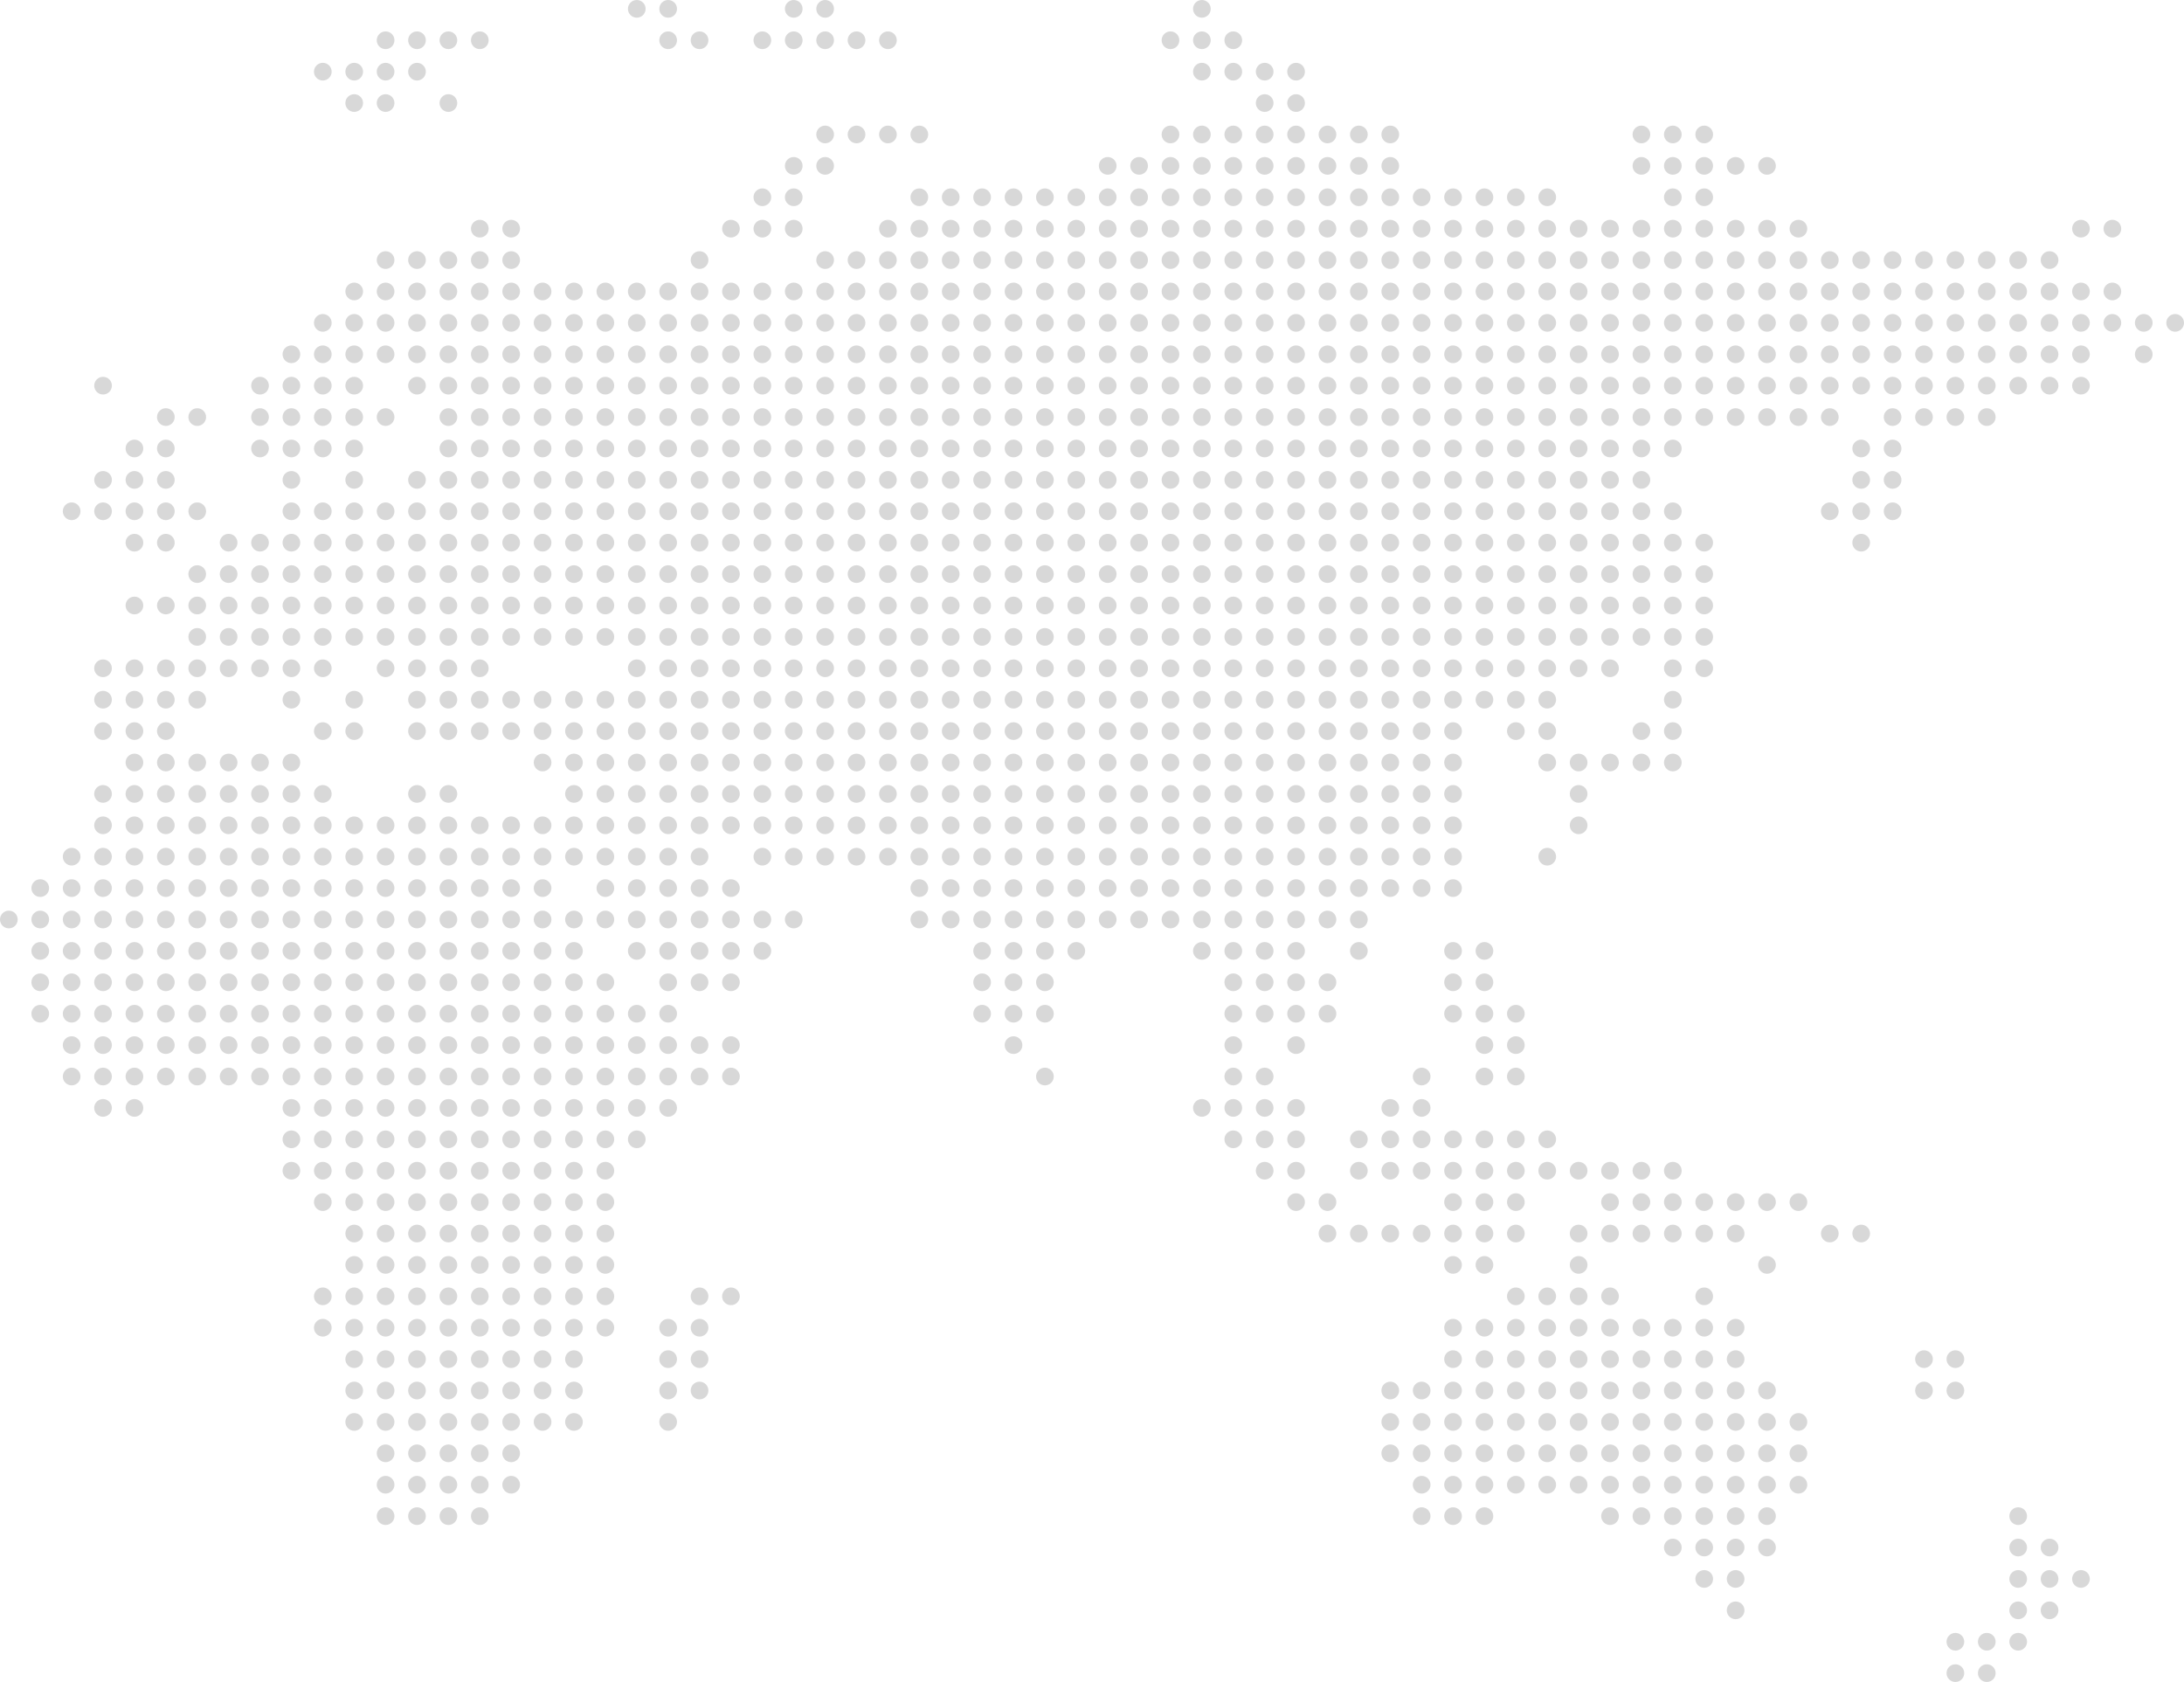 <svg xmlns="http://www.w3.org/2000/svg" viewBox="0 0 1024.45 788.82"><defs><style>.a{fill:#d8d8d8}</style></defs><title>home-contact-bg-right</title><circle class="a" cx="1020.3" cy="151.42" r="4.15"/><circle class="a" cx="1005.57" cy="151.42" r="4.15"/><circle class="a" cx="1005.57" cy="166.15" r="4.15"/><circle class="a" cx="990.85" cy="107.24" r="4.15"/><circle class="a" cx="990.85" cy="136.69" r="4.15"/><circle class="a" cx="990.85" cy="151.42" r="4.15"/><circle class="a" cx="976.12" cy="107.24" r="4.15"/><circle class="a" cx="976.12" cy="136.69" r="4.15"/><circle class="a" cx="976.12" cy="151.42" r="4.15"/><circle class="a" cx="976.12" cy="166.15" r="4.15"/><circle class="a" cx="976.12" cy="180.87" r="4.15"/><circle class="a" cx="976.12" cy="740.49" r="4.15"/><circle class="a" cx="961.39" cy="121.97" r="4.15"/><circle class="a" cx="961.39" cy="136.69" r="4.15"/><circle class="a" cx="961.39" cy="151.42" r="4.15"/><circle class="a" cx="961.39" cy="166.15" r="4.15"/><circle class="a" cx="961.39" cy="180.87" r="4.15"/><circle class="a" cx="961.39" cy="725.76" r="4.15"/><circle class="a" cx="961.39" cy="740.49" r="4.15"/><circle class="a" cx="961.39" cy="755.22" r="4.15"/><circle class="a" cx="946.67" cy="121.97" r="4.15"/><circle class="a" cx="946.67" cy="136.69" r="4.15"/><circle class="a" cx="946.67" cy="151.42" r="4.15"/><circle class="a" cx="946.67" cy="166.15" r="4.15"/><circle class="a" cx="946.67" cy="180.87" r="4.15"/><circle class="a" cx="946.67" cy="711.04" r="4.15"/><circle class="a" cx="946.67" cy="725.76" r="4.15"/><circle class="a" cx="946.67" cy="740.49" r="4.15"/><circle class="a" cx="946.67" cy="755.22" r="4.15"/><circle class="a" cx="946.67" cy="769.95" r="4.15"/><circle class="a" cx="931.94" cy="121.97" r="4.15"/><circle class="a" cx="931.94" cy="136.69" r="4.15"/><circle class="a" cx="931.94" cy="151.42" r="4.15"/><circle class="a" cx="931.94" cy="166.15" r="4.15"/><circle class="a" cx="931.94" cy="180.87" r="4.15"/><circle class="a" cx="931.94" cy="195.6" r="4.15"/><circle class="a" cx="931.94" cy="769.95" r="4.15"/><circle class="a" cx="931.94" cy="784.67" r="4.15"/><circle class="a" cx="917.21" cy="121.97" r="4.15"/><circle class="a" cx="917.21" cy="136.69" r="4.15"/><circle class="a" cx="917.21" cy="151.42" r="4.15"/><circle class="a" cx="917.21" cy="166.15" r="4.15"/><circle class="a" cx="917.21" cy="180.87" r="4.15"/><circle class="a" cx="917.21" cy="195.6" r="4.15"/><circle class="a" cx="917.21" cy="637.41" r="4.15"/><circle class="a" cx="917.21" cy="652.13" r="4.15"/><circle class="a" cx="917.21" cy="769.95" r="4.15"/><circle class="a" cx="917.21" cy="784.67" r="4.15"/><circle class="a" cx="902.49" cy="121.97" r="4.15"/><circle class="a" cx="902.49" cy="136.69" r="4.15"/><circle class="a" cx="902.49" cy="151.42" r="4.15"/><circle class="a" cx="902.49" cy="166.15" r="4.15"/><circle class="a" cx="902.49" cy="180.87" r="4.15"/><circle class="a" cx="902.49" cy="195.6" r="4.15"/><circle class="a" cx="902.49" cy="637.41" r="4.15"/><circle class="a" cx="902.49" cy="652.13" r="4.15"/><circle class="a" cx="887.76" cy="121.97" r="4.15"/><circle class="a" cx="887.76" cy="136.69" r="4.15"/><circle class="a" cx="887.76" cy="151.42" r="4.15"/><circle class="a" cx="887.76" cy="166.15" r="4.15"/><circle class="a" cx="887.76" cy="180.87" r="4.15"/><circle class="a" cx="887.76" cy="195.6" r="4.15"/><circle class="a" cx="887.76" cy="210.33" r="4.15"/><circle class="a" cx="887.76" cy="225.06" r="4.15"/><circle class="a" cx="887.76" cy="239.78" r="4.15"/><circle class="a" cx="873.03" cy="121.97" r="4.15"/><circle class="a" cx="873.03" cy="136.69" r="4.15"/><circle class="a" cx="873.03" cy="151.42" r="4.15"/><circle class="a" cx="873.03" cy="166.15" r="4.15"/><circle class="a" cx="873.03" cy="180.87" r="4.15"/><circle class="a" cx="873.03" cy="210.33" r="4.15"/><circle class="a" cx="873.03" cy="225.06" r="4.15"/><circle class="a" cx="873.03" cy="239.78" r="4.15"/><circle class="a" cx="873.03" cy="254.51" r="4.15"/><circle class="a" cx="873.03" cy="578.5" r="4.15"/><circle class="a" cx="858.31" cy="121.97" r="4.15"/><circle class="a" cx="858.31" cy="136.69" r="4.15"/><circle class="a" cx="858.31" cy="151.42" r="4.15"/><circle class="a" cx="858.31" cy="166.15" r="4.15"/><circle class="a" cx="858.31" cy="180.87" r="4.15"/><circle class="a" cx="858.31" cy="195.6" r="4.15"/><circle class="a" cx="858.31" cy="239.78" r="4.15"/><circle class="a" cx="858.31" cy="578.5" r="4.15"/><circle class="a" cx="843.58" cy="107.24" r="4.15"/><circle class="a" cx="843.58" cy="121.97" r="4.15"/><circle class="a" cx="843.58" cy="136.69" r="4.15"/><circle class="a" cx="843.58" cy="151.42" r="4.15"/><circle class="a" cx="843.58" cy="166.15" r="4.15"/><circle class="a" cx="843.58" cy="180.87" r="4.15"/><circle class="a" cx="843.58" cy="195.6" r="4.15"/><circle class="a" cx="843.58" cy="563.77" r="4.15"/><circle class="a" cx="843.58" cy="666.86" r="4.15"/><circle class="a" cx="843.58" cy="681.58" r="4.15"/><circle class="a" cx="843.58" cy="696.31" r="4.15"/><circle class="a" cx="828.85" cy="77.79" r="4.15"/><circle class="a" cx="828.85" cy="107.24" r="4.15"/><circle class="a" cx="828.85" cy="121.97" r="4.15"/><circle class="a" cx="828.85" cy="136.69" r="4.15"/><circle class="a" cx="828.85" cy="151.42" r="4.15"/><circle class="a" cx="828.85" cy="166.15" r="4.15"/><circle class="a" cx="828.85" cy="180.87" r="4.15"/><circle class="a" cx="828.85" cy="195.6" r="4.15"/><circle class="a" cx="828.85" cy="563.77" r="4.15"/><circle class="a" cx="828.85" cy="593.22" r="4.15"/><circle class="a" cx="828.85" cy="652.13" r="4.15"/><circle class="a" cx="828.85" cy="666.86" r="4.15"/><circle class="a" cx="828.85" cy="681.58" r="4.15"/><circle class="a" cx="828.85" cy="696.31" r="4.15"/><circle class="a" cx="828.85" cy="711.04" r="4.15"/><circle class="a" cx="828.85" cy="725.76" r="4.15"/><circle class="a" cx="814.13" cy="77.79" r="4.15"/><circle class="a" cx="814.13" cy="107.24" r="4.15"/><circle class="a" cx="814.13" cy="121.97" r="4.15"/><circle class="a" cx="814.13" cy="136.69" r="4.15"/><circle class="a" cx="814.13" cy="151.42" r="4.15"/><circle class="a" cx="814.13" cy="166.15" r="4.15"/><circle class="a" cx="814.13" cy="180.87" r="4.15"/><circle class="a" cx="814.13" cy="195.6" r="4.15"/><circle class="a" cx="814.13" cy="563.77" r="4.15"/><circle class="a" cx="814.13" cy="578.5" r="4.15"/><circle class="a" cx="814.13" cy="622.68" r="4.15"/><circle class="a" cx="814.13" cy="637.41" r="4.15"/><circle class="a" cx="814.13" cy="652.13" r="4.15"/><circle class="a" cx="814.13" cy="666.86" r="4.15"/><circle class="a" cx="814.13" cy="681.58" r="4.15"/><circle class="a" cx="814.13" cy="696.31" r="4.15"/><circle class="a" cx="814.13" cy="711.04" r="4.15"/><circle class="a" cx="814.13" cy="725.76" r="4.15"/><circle class="a" cx="814.13" cy="740.49" r="4.15"/><circle class="a" cx="814.13" cy="755.22" r="4.15"/><circle class="a" cx="799.4" cy="63.06" r="4.15"/><circle class="a" cx="799.4" cy="77.79" r="4.15"/><circle class="a" cx="799.4" cy="92.51" r="4.15"/><circle class="a" cx="799.4" cy="107.24" r="4.15"/><circle class="a" cx="799.4" cy="121.97" r="4.15"/><circle class="a" cx="799.4" cy="136.69" r="4.15"/><circle class="a" cx="799.4" cy="151.42" r="4.15"/><circle class="a" cx="799.4" cy="166.15" r="4.15"/><circle class="a" cx="799.4" cy="180.87" r="4.15"/><circle class="a" cx="799.4" cy="195.6" r="4.15"/><circle class="a" cx="799.4" cy="254.51" r="4.15"/><circle class="a" cx="799.4" cy="269.24" r="4.15"/><circle class="a" cx="799.4" cy="283.96" r="4.15"/><circle class="a" cx="799.4" cy="298.69" r="4.15"/><circle class="a" cx="799.4" cy="313.41" r="4.15"/><circle class="a" cx="799.4" cy="563.77" r="4.15"/><circle class="a" cx="799.4" cy="578.5" r="4.15"/><circle class="a" cx="799.4" cy="607.95" r="4.15"/><circle class="a" cx="799.4" cy="622.68" r="4.15"/><circle class="a" cx="799.4" cy="637.41" r="4.15"/><circle class="a" cx="799.4" cy="652.13" r="4.15"/><circle class="a" cx="799.4" cy="666.86" r="4.15"/><circle class="a" cx="799.4" cy="681.58" r="4.15"/><circle class="a" cx="799.4" cy="696.31" r="4.15"/><circle class="a" cx="799.4" cy="711.04" r="4.15"/><circle class="a" cx="799.4" cy="725.76" r="4.15"/><circle class="a" cx="799.4" cy="740.49" r="4.15"/><circle class="a" cx="784.67" cy="63.06" r="4.15"/><circle class="a" cx="784.67" cy="77.79" r="4.15"/><circle class="a" cx="784.67" cy="92.51" r="4.15"/><circle class="a" cx="784.67" cy="107.24" r="4.15"/><circle class="a" cx="784.67" cy="121.97" r="4.15"/><circle class="a" cx="784.67" cy="136.69" r="4.15"/><circle class="a" cx="784.67" cy="151.42" r="4.15"/><circle class="a" cx="784.67" cy="166.15" r="4.15"/><circle class="a" cx="784.67" cy="180.87" r="4.15"/><circle class="a" cx="784.67" cy="195.6" r="4.15"/><circle class="a" cx="784.67" cy="210.33" r="4.15"/><circle class="a" cx="784.67" cy="239.78" r="4.15"/><circle class="a" cx="784.67" cy="254.51" r="4.15"/><circle class="a" cx="784.67" cy="269.24" r="4.15"/><circle class="a" cx="784.67" cy="283.96" r="4.15"/><circle class="a" cx="784.67" cy="298.69" r="4.15"/><circle class="a" cx="784.67" cy="313.41" r="4.15"/><circle class="a" cx="784.67" cy="328.14" r="4.15"/><circle class="a" cx="784.67" cy="342.87" r="4.15"/><circle class="a" cx="784.67" cy="357.6" r="4.15"/><circle class="a" cx="784.67" cy="549.04" r="4.15"/><circle class="a" cx="784.67" cy="563.77" r="4.15"/><circle class="a" cx="784.67" cy="578.5" r="4.15"/><circle class="a" cx="784.67" cy="622.68" r="4.15"/><circle class="a" cx="784.67" cy="637.41" r="4.15"/><circle class="a" cx="784.67" cy="652.13" r="4.15"/><circle class="a" cx="784.67" cy="666.86" r="4.15"/><circle class="a" cx="784.67" cy="681.58" r="4.15"/><circle class="a" cx="784.67" cy="696.31" r="4.15"/><circle class="a" cx="784.67" cy="711.04" r="4.15"/><circle class="a" cx="784.67" cy="725.76" r="4.15"/><circle class="a" cx="769.94" cy="63.06" r="4.15"/><circle class="a" cx="769.94" cy="77.79" r="4.15"/><circle class="a" cx="769.94" cy="107.24" r="4.15"/><circle class="a" cx="769.94" cy="121.97" r="4.15"/><circle class="a" cx="769.94" cy="136.69" r="4.15"/><circle class="a" cx="769.94" cy="151.42" r="4.15"/><circle class="a" cx="769.94" cy="166.15" r="4.15"/><circle class="a" cx="769.94" cy="180.87" r="4.15"/><circle class="a" cx="769.94" cy="195.6" r="4.15"/><circle class="a" cx="769.94" cy="210.33" r="4.15"/><circle class="a" cx="769.94" cy="225.06" r="4.15"/><circle class="a" cx="769.94" cy="239.78" r="4.15"/><circle class="a" cx="769.94" cy="254.51" r="4.15"/><circle class="a" cx="769.94" cy="269.24" r="4.15"/><circle class="a" cx="769.94" cy="283.96" r="4.15"/><circle class="a" cx="769.94" cy="298.69" r="4.15"/><circle class="a" cx="769.94" cy="342.87" r="4.15"/><circle class="a" cx="769.94" cy="357.6" r="4.15"/><circle class="a" cx="769.94" cy="549.04" r="4.15"/><circle class="a" cx="769.94" cy="563.77" r="4.15"/><circle class="a" cx="769.94" cy="578.5" r="4.15"/><circle class="a" cx="769.94" cy="622.68" r="4.15"/><circle class="a" cx="769.94" cy="637.41" r="4.15"/><circle class="a" cx="769.94" cy="652.13" r="4.15"/><circle class="a" cx="769.94" cy="666.86" r="4.15"/><circle class="a" cx="769.94" cy="681.58" r="4.15"/><circle class="a" cx="769.94" cy="696.31" r="4.15"/><circle class="a" cx="769.94" cy="711.04" r="4.15"/><circle class="a" cx="755.22" cy="107.24" r="4.15"/><circle class="a" cx="755.22" cy="121.97" r="4.15"/><circle class="a" cx="755.22" cy="136.69" r="4.15"/><circle class="a" cx="755.22" cy="151.42" r="4.15"/><circle class="a" cx="755.22" cy="166.15" r="4.15"/><circle class="a" cx="755.22" cy="180.87" r="4.15"/><circle class="a" cx="755.22" cy="195.6" r="4.15"/><circle class="a" cx="755.22" cy="210.33" r="4.15"/><circle class="a" cx="755.22" cy="225.06" r="4.15"/><circle class="a" cx="755.22" cy="239.78" r="4.15"/><circle class="a" cx="755.22" cy="254.51" r="4.15"/><circle class="a" cx="755.22" cy="269.24" r="4.15"/><circle class="a" cx="755.22" cy="283.96" r="4.15"/><circle class="a" cx="755.22" cy="298.69" r="4.15"/><circle class="a" cx="755.22" cy="313.41" r="4.15"/><circle class="a" cx="755.22" cy="357.6" r="4.15"/><circle class="a" cx="755.22" cy="549.04" r="4.15"/><circle class="a" cx="755.22" cy="563.77" r="4.15"/><circle class="a" cx="755.22" cy="578.5" r="4.15"/><circle class="a" cx="755.22" cy="607.95" r="4.15"/><circle class="a" cx="755.22" cy="622.68" r="4.15"/><circle class="a" cx="755.22" cy="637.41" r="4.15"/><circle class="a" cx="755.22" cy="652.13" r="4.15"/><circle class="a" cx="755.22" cy="666.86" r="4.15"/><circle class="a" cx="755.22" cy="681.58" r="4.15"/><circle class="a" cx="755.22" cy="696.31" r="4.15"/><circle class="a" cx="755.22" cy="711.04" r="4.15"/><circle class="a" cx="740.49" cy="107.24" r="4.15"/><circle class="a" cx="740.49" cy="121.97" r="4.15"/><circle class="a" cx="740.49" cy="136.69" r="4.15"/><circle class="a" cx="740.49" cy="151.42" r="4.15"/><circle class="a" cx="740.49" cy="166.15" r="4.15"/><circle class="a" cx="740.49" cy="180.87" r="4.15"/><circle class="a" cx="740.49" cy="195.6" r="4.15"/><circle class="a" cx="740.49" cy="210.33" r="4.15"/><circle class="a" cx="740.49" cy="225.06" r="4.15"/><circle class="a" cx="740.49" cy="239.78" r="4.15"/><circle class="a" cx="740.49" cy="254.51" r="4.15"/><circle class="a" cx="740.49" cy="269.24" r="4.15"/><circle class="a" cx="740.49" cy="283.96" r="4.15"/><circle class="a" cx="740.49" cy="298.69" r="4.15"/><circle class="a" cx="740.49" cy="313.41" r="4.15"/><circle class="a" cx="740.49" cy="357.6" r="4.15"/><circle class="a" cx="740.49" cy="372.33" r="4.15"/><circle class="a" cx="740.49" cy="387.05" r="4.15"/><circle class="a" cx="740.49" cy="549.04" r="4.15"/><circle class="a" cx="740.49" cy="578.5" r="4.15"/><circle class="a" cx="740.49" cy="593.22" r="4.15"/><circle class="a" cx="740.49" cy="607.95" r="4.15"/><circle class="a" cx="740.49" cy="622.68" r="4.15"/><circle class="a" cx="740.49" cy="637.41" r="4.15"/><circle class="a" cx="740.49" cy="652.13" r="4.15"/><circle class="a" cx="740.49" cy="666.86" r="4.15"/><circle class="a" cx="740.49" cy="681.58" r="4.15"/><circle class="a" cx="740.49" cy="696.31" r="4.15"/><circle class="a" cx="725.76" cy="92.51" r="4.15"/><circle class="a" cx="725.76" cy="107.24" r="4.15"/><circle class="a" cx="725.76" cy="121.97" r="4.15"/><circle class="a" cx="725.76" cy="136.69" r="4.15"/><circle class="a" cx="725.76" cy="151.42" r="4.15"/><circle class="a" cx="725.76" cy="166.15" r="4.15"/><circle class="a" cx="725.76" cy="180.87" r="4.15"/><circle class="a" cx="725.76" cy="195.6" r="4.15"/><circle class="a" cx="725.76" cy="210.33" r="4.15"/><circle class="a" cx="725.76" cy="225.06" r="4.15"/><circle class="a" cx="725.76" cy="239.78" r="4.15"/><circle class="a" cx="725.76" cy="254.51" r="4.15"/><circle class="a" cx="725.76" cy="269.24" r="4.15"/><circle class="a" cx="725.76" cy="283.96" r="4.15"/><circle class="a" cx="725.76" cy="298.69" r="4.15"/><circle class="a" cx="725.76" cy="313.41" r="4.15"/><circle class="a" cx="725.76" cy="328.14" r="4.15"/><circle class="a" cx="725.76" cy="342.87" r="4.15"/><circle class="a" cx="725.76" cy="357.6" r="4.15"/><circle class="a" cx="725.76" cy="401.77" r="4.15"/><circle class="a" cx="725.76" cy="534.32" r="4.15"/><circle class="a" cx="725.76" cy="549.04" r="4.15"/><circle class="a" cx="725.76" cy="607.95" r="4.15"/><circle class="a" cx="725.76" cy="622.68" r="4.15"/><circle class="a" cx="725.76" cy="637.41" r="4.15"/><circle class="a" cx="725.76" cy="652.13" r="4.15"/><circle class="a" cx="725.76" cy="666.86" r="4.15"/><circle class="a" cx="725.76" cy="681.58" r="4.15"/><circle class="a" cx="725.76" cy="696.31" r="4.15"/><circle class="a" cx="711.04" cy="92.51" r="4.15"/><circle class="a" cx="711.04" cy="107.24" r="4.15"/><circle class="a" cx="711.04" cy="121.97" r="4.15"/><circle class="a" cx="711.04" cy="136.69" r="4.15"/><circle class="a" cx="711.04" cy="151.42" r="4.15"/><circle class="a" cx="711.04" cy="166.15" r="4.15"/><circle class="a" cx="711.04" cy="180.87" r="4.15"/><circle class="a" cx="711.04" cy="195.6" r="4.15"/><circle class="a" cx="711.04" cy="210.33" r="4.15"/><circle class="a" cx="711.04" cy="225.06" r="4.15"/><circle class="a" cx="711.04" cy="239.78" r="4.15"/><circle class="a" cx="711.04" cy="254.51" r="4.15"/><circle class="a" cx="711.04" cy="269.24" r="4.15"/><circle class="a" cx="711.04" cy="283.96" r="4.15"/><circle class="a" cx="711.04" cy="298.69" r="4.15"/><circle class="a" cx="711.04" cy="313.41" r="4.15"/><circle class="a" cx="711.04" cy="328.14" r="4.15"/><circle class="a" cx="711.04" cy="342.87" r="4.15"/><circle class="a" cx="711.04" cy="475.41" r="4.15"/><circle class="a" cx="711.04" cy="490.14" r="4.15"/><circle class="a" cx="711.04" cy="504.87" r="4.15"/><circle class="a" cx="711.04" cy="534.32" r="4.15"/><circle class="a" cx="711.04" cy="549.04" r="4.15"/><circle class="a" cx="711.04" cy="563.77" r="4.15"/><circle class="a" cx="711.04" cy="578.5" r="4.15"/><circle class="a" cx="711.04" cy="607.95" r="4.15"/><circle class="a" cx="711.04" cy="622.68" r="4.15"/><circle class="a" cx="711.04" cy="637.41" r="4.15"/><circle class="a" cx="711.04" cy="652.13" r="4.15"/><circle class="a" cx="711.04" cy="666.86" r="4.15"/><circle class="a" cx="711.04" cy="681.58" r="4.15"/><circle class="a" cx="711.04" cy="696.31" r="4.15"/><circle class="a" cx="696.31" cy="92.51" r="4.15"/><circle class="a" cx="696.31" cy="107.24" r="4.15"/><circle class="a" cx="696.31" cy="121.97" r="4.15"/><circle class="a" cx="696.31" cy="136.69" r="4.15"/><circle class="a" cx="696.31" cy="151.42" r="4.15"/><circle class="a" cx="696.31" cy="166.15" r="4.15"/><circle class="a" cx="696.31" cy="180.87" r="4.15"/><circle class="a" cx="696.31" cy="195.6" r="4.15"/><circle class="a" cx="696.31" cy="210.33" r="4.15"/><circle class="a" cx="696.31" cy="225.06" r="4.15"/><circle class="a" cx="696.31" cy="239.78" r="4.15"/><circle class="a" cx="696.31" cy="254.51" r="4.15"/><circle class="a" cx="696.31" cy="269.24" r="4.15"/><circle class="a" cx="696.31" cy="283.96" r="4.15"/><circle class="a" cx="696.31" cy="298.69" r="4.15"/><circle class="a" cx="696.31" cy="313.41" r="4.15"/><circle class="a" cx="696.31" cy="328.14" r="4.15"/><circle class="a" cx="696.31" cy="445.96" r="4.15"/><circle class="a" cx="696.31" cy="460.68" r="4.15"/><circle class="a" cx="696.31" cy="475.41" r="4.15"/><circle class="a" cx="696.31" cy="490.14" r="4.15"/><circle class="a" cx="696.31" cy="504.87" r="4.15"/><circle class="a" cx="696.31" cy="534.32" r="4.15"/><circle class="a" cx="696.31" cy="549.04" r="4.15"/><circle class="a" cx="696.31" cy="563.77" r="4.15"/><circle class="a" cx="696.31" cy="578.5" r="4.15"/><circle class="a" cx="696.31" cy="593.22" r="4.15"/><circle class="a" cx="696.31" cy="622.68" r="4.15"/><circle class="a" cx="696.31" cy="637.41" r="4.15"/><circle class="a" cx="696.31" cy="652.13" r="4.15"/><circle class="a" cx="696.31" cy="666.86" r="4.15"/><circle class="a" cx="696.31" cy="681.58" r="4.15"/><circle class="a" cx="696.31" cy="696.31" r="4.15"/><circle class="a" cx="696.31" cy="711.04" r="4.15"/><circle class="a" cx="681.58" cy="92.51" r="4.15"/><circle class="a" cx="681.58" cy="107.24" r="4.15"/><circle class="a" cx="681.58" cy="121.97" r="4.15"/><circle class="a" cx="681.58" cy="136.69" r="4.15"/><circle class="a" cx="681.58" cy="151.42" r="4.15"/><circle class="a" cx="681.58" cy="166.15" r="4.15"/><circle class="a" cx="681.58" cy="180.87" r="4.15"/><circle class="a" cx="681.58" cy="195.6" r="4.15"/><circle class="a" cx="681.58" cy="210.33" r="4.15"/><circle class="a" cx="681.58" cy="225.06" r="4.15"/><circle class="a" cx="681.58" cy="239.78" r="4.15"/><circle class="a" cx="681.58" cy="254.51" r="4.15"/><circle class="a" cx="681.58" cy="269.24" r="4.15"/><circle class="a" cx="681.58" cy="283.96" r="4.15"/><circle class="a" cx="681.58" cy="298.69" r="4.15"/><circle class="a" cx="681.58" cy="313.41" r="4.15"/><circle class="a" cx="681.58" cy="328.14" r="4.15"/><circle class="a" cx="681.58" cy="342.87" r="4.15"/><circle class="a" cx="681.58" cy="357.6" r="4.15"/><circle class="a" cx="681.58" cy="372.33" r="4.15"/><circle class="a" cx="681.58" cy="387.05" r="4.15"/><circle class="a" cx="681.58" cy="401.77" r="4.15"/><circle class="a" cx="681.58" cy="416.5" r="4.15"/><circle class="a" cx="681.58" cy="445.96" r="4.15"/><circle class="a" cx="681.58" cy="460.68" r="4.15"/><circle class="a" cx="681.58" cy="475.41" r="4.15"/><circle class="a" cx="681.58" cy="534.32" r="4.15"/><circle class="a" cx="681.58" cy="549.04" r="4.15"/><circle class="a" cx="681.58" cy="563.77" r="4.15"/><circle class="a" cx="681.58" cy="578.5" r="4.15"/><circle class="a" cx="681.58" cy="593.22" r="4.15"/><circle class="a" cx="681.58" cy="622.68" r="4.15"/><circle class="a" cx="681.58" cy="637.41" r="4.15"/><circle class="a" cx="681.58" cy="652.13" r="4.15"/><circle class="a" cx="681.58" cy="666.86" r="4.15"/><circle class="a" cx="681.58" cy="681.58" r="4.15"/><circle class="a" cx="681.58" cy="696.31" r="4.15"/><circle class="a" cx="681.58" cy="711.04" r="4.15"/><circle class="a" cx="666.86" cy="92.51" r="4.15"/><circle class="a" cx="666.86" cy="107.24" r="4.15"/><circle class="a" cx="666.86" cy="121.97" r="4.15"/><circle class="a" cx="666.86" cy="136.69" r="4.15"/><circle class="a" cx="666.86" cy="151.42" r="4.15"/><circle class="a" cx="666.86" cy="166.15" r="4.15"/><circle class="a" cx="666.86" cy="180.87" r="4.15"/><circle class="a" cx="666.86" cy="195.6" r="4.15"/><circle class="a" cx="666.86" cy="210.33" r="4.15"/><circle class="a" cx="666.86" cy="225.06" r="4.15"/><circle class="a" cx="666.86" cy="239.78" r="4.15"/><circle class="a" cx="666.86" cy="254.51" r="4.15"/><circle class="a" cx="666.86" cy="269.24" r="4.15"/><circle class="a" cx="666.86" cy="283.96" r="4.15"/><circle class="a" cx="666.86" cy="298.69" r="4.15"/><circle class="a" cx="666.86" cy="313.41" r="4.15"/><circle class="a" cx="666.86" cy="328.14" r="4.15"/><circle class="a" cx="666.86" cy="342.87" r="4.15"/><circle class="a" cx="666.86" cy="357.6" r="4.15"/><circle class="a" cx="666.86" cy="372.33" r="4.15"/><circle class="a" cx="666.86" cy="387.05" r="4.15"/><circle class="a" cx="666.86" cy="401.77" r="4.15"/><circle class="a" cx="666.86" cy="416.5" r="4.15"/><circle class="a" cx="666.86" cy="504.87" r="4.15"/><circle class="a" cx="666.86" cy="519.59" r="4.15"/><circle class="a" cx="666.86" cy="534.32" r="4.15"/><circle class="a" cx="666.86" cy="549.04" r="4.15"/><circle class="a" cx="666.86" cy="578.5" r="4.15"/><circle class="a" cx="666.86" cy="652.13" r="4.15"/><circle class="a" cx="666.86" cy="666.86" r="4.15"/><circle class="a" cx="666.86" cy="681.58" r="4.15"/><circle class="a" cx="666.86" cy="696.31" r="4.15"/><circle class="a" cx="666.86" cy="711.04" r="4.15"/><circle class="a" cx="652.13" cy="63.06" r="4.15"/><circle class="a" cx="652.13" cy="77.79" r="4.15"/><circle class="a" cx="652.13" cy="92.51" r="4.15"/><circle class="a" cx="652.13" cy="107.24" r="4.15"/><circle class="a" cx="652.13" cy="121.97" r="4.15"/><circle class="a" cx="652.13" cy="136.69" r="4.15"/><circle class="a" cx="652.13" cy="151.42" r="4.15"/><circle class="a" cx="652.13" cy="166.15" r="4.15"/><circle class="a" cx="652.13" cy="180.87" r="4.15"/><circle class="a" cx="652.13" cy="195.6" r="4.15"/><circle class="a" cx="652.13" cy="210.33" r="4.15"/><circle class="a" cx="652.13" cy="225.06" r="4.15"/><circle class="a" cx="652.13" cy="239.78" r="4.15"/><circle class="a" cx="652.13" cy="254.51" r="4.15"/><circle class="a" cx="652.13" cy="269.24" r="4.15"/><circle class="a" cx="652.13" cy="283.96" r="4.15"/><circle class="a" cx="652.13" cy="298.69" r="4.15"/><circle class="a" cx="652.13" cy="313.41" r="4.15"/><circle class="a" cx="652.13" cy="328.14" r="4.15"/><circle class="a" cx="652.13" cy="342.87" r="4.15"/><circle class="a" cx="652.13" cy="357.6" r="4.15"/><circle class="a" cx="652.13" cy="372.33" r="4.15"/><circle class="a" cx="652.13" cy="387.05" r="4.15"/><circle class="a" cx="652.13" cy="401.77" r="4.15"/><circle class="a" cx="652.13" cy="416.5" r="4.15"/><circle class="a" cx="652.13" cy="519.59" r="4.15"/><circle class="a" cx="652.13" cy="534.32" r="4.15"/><circle class="a" cx="652.13" cy="549.04" r="4.15"/><circle class="a" cx="652.13" cy="578.5" r="4.15"/><circle class="a" cx="652.13" cy="652.13" r="4.15"/><circle class="a" cx="652.13" cy="666.86" r="4.15"/><circle class="a" cx="652.13" cy="681.58" r="4.15"/><circle class="a" cx="637.4" cy="63.06" r="4.15"/><circle class="a" cx="637.4" cy="77.79" r="4.15"/><circle class="a" cx="637.4" cy="92.51" r="4.15"/><circle class="a" cx="637.4" cy="107.24" r="4.15"/><circle class="a" cx="637.4" cy="121.97" r="4.15"/><circle class="a" cx="637.4" cy="136.69" r="4.15"/><circle class="a" cx="637.4" cy="151.42" r="4.15"/><circle class="a" cx="637.4" cy="166.15" r="4.15"/><circle class="a" cx="637.4" cy="180.87" r="4.15"/><circle class="a" cx="637.4" cy="195.6" r="4.15"/><circle class="a" cx="637.4" cy="210.33" r="4.15"/><circle class="a" cx="637.4" cy="225.06" r="4.15"/><circle class="a" cx="637.4" cy="239.78" r="4.15"/><circle class="a" cx="637.4" cy="254.51" r="4.15"/><circle class="a" cx="637.4" cy="269.24" r="4.15"/><circle class="a" cx="637.4" cy="283.96" r="4.15"/><circle class="a" cx="637.4" cy="298.69" r="4.15"/><circle class="a" cx="637.4" cy="313.41" r="4.15"/><circle class="a" cx="637.4" cy="328.14" r="4.15"/><circle class="a" cx="637.4" cy="342.87" r="4.15"/><circle class="a" cx="637.4" cy="357.6" r="4.15"/><circle class="a" cx="637.4" cy="372.33" r="4.15"/><circle class="a" cx="637.4" cy="387.05" r="4.15"/><circle class="a" cx="637.4" cy="401.77" r="4.15"/><circle class="a" cx="637.4" cy="416.5" r="4.15"/><circle class="a" cx="637.4" cy="431.23" r="4.15"/><circle class="a" cx="637.4" cy="445.96" r="4.15"/><circle class="a" cx="637.4" cy="534.32" r="4.15"/><circle class="a" cx="637.4" cy="549.04" r="4.15"/><circle class="a" cx="637.4" cy="578.5" r="4.15"/><circle class="a" cx="622.68" cy="63.06" r="4.15"/><circle class="a" cx="622.68" cy="77.79" r="4.15"/><circle class="a" cx="622.68" cy="92.51" r="4.15"/><circle class="a" cx="622.68" cy="107.24" r="4.15"/><circle class="a" cx="622.68" cy="121.97" r="4.15"/><circle class="a" cx="622.68" cy="136.69" r="4.15"/><circle class="a" cx="622.68" cy="151.42" r="4.15"/><circle class="a" cx="622.68" cy="166.15" r="4.15"/><circle class="a" cx="622.68" cy="180.87" r="4.15"/><circle class="a" cx="622.68" cy="195.6" r="4.15"/><circle class="a" cx="622.68" cy="210.33" r="4.15"/><circle class="a" cx="622.68" cy="225.06" r="4.15"/><circle class="a" cx="622.68" cy="239.78" r="4.15"/><circle class="a" cx="622.68" cy="254.51" r="4.15"/><circle class="a" cx="622.68" cy="269.24" r="4.15"/><circle class="a" cx="622.68" cy="283.96" r="4.15"/><circle class="a" cx="622.68" cy="298.69" r="4.15"/><circle class="a" cx="622.68" cy="313.41" r="4.15"/><circle class="a" cx="622.68" cy="328.14" r="4.15"/><circle class="a" cx="622.68" cy="342.87" r="4.15"/><circle class="a" cx="622.68" cy="357.6" r="4.15"/><circle class="a" cx="622.68" cy="372.33" r="4.15"/><circle class="a" cx="622.68" cy="387.05" r="4.15"/><circle class="a" cx="622.68" cy="401.77" r="4.15"/><circle class="a" cx="622.68" cy="416.5" r="4.15"/><circle class="a" cx="622.68" cy="431.23" r="4.15"/><circle class="a" cx="622.68" cy="460.68" r="4.15"/><circle class="a" cx="622.68" cy="475.41" r="4.15"/><circle class="a" cx="622.68" cy="563.77" r="4.15"/><circle class="a" cx="622.68" cy="578.5" r="4.15"/><circle class="a" cx="607.95" cy="33.61" r="4.15"/><circle class="a" cx="607.95" cy="48.33" r="4.15"/><circle class="a" cx="607.95" cy="63.06" r="4.15"/><circle class="a" cx="607.95" cy="77.79" r="4.15"/><circle class="a" cx="607.95" cy="92.51" r="4.15"/><circle class="a" cx="607.95" cy="107.24" r="4.15"/><circle class="a" cx="607.95" cy="121.97" r="4.15"/><circle class="a" cx="607.95" cy="136.69" r="4.15"/><circle class="a" cx="607.95" cy="151.42" r="4.15"/><circle class="a" cx="607.95" cy="166.15" r="4.15"/><circle class="a" cx="607.95" cy="180.87" r="4.15"/><circle class="a" cx="607.95" cy="195.6" r="4.15"/><circle class="a" cx="607.95" cy="210.33" r="4.15"/><circle class="a" cx="607.95" cy="225.06" r="4.15"/><circle class="a" cx="607.95" cy="239.78" r="4.15"/><circle class="a" cx="607.95" cy="254.51" r="4.15"/><circle class="a" cx="607.95" cy="269.24" r="4.15"/><circle class="a" cx="607.95" cy="283.96" r="4.15"/><circle class="a" cx="607.95" cy="298.69" r="4.15"/><circle class="a" cx="607.95" cy="313.41" r="4.15"/><circle class="a" cx="607.95" cy="328.14" r="4.15"/><circle class="a" cx="607.95" cy="342.87" r="4.15"/><circle class="a" cx="607.95" cy="357.6" r="4.15"/><circle class="a" cx="607.95" cy="372.33" r="4.15"/><circle class="a" cx="607.95" cy="387.05" r="4.15"/><circle class="a" cx="607.95" cy="401.77" r="4.15"/><circle class="a" cx="607.95" cy="416.5" r="4.15"/><circle class="a" cx="607.95" cy="431.23" r="4.15"/><circle class="a" cx="607.95" cy="445.96" r="4.15"/><circle class="a" cx="607.95" cy="460.68" r="4.15"/><circle class="a" cx="607.95" cy="475.41" r="4.15"/><circle class="a" cx="607.95" cy="490.14" r="4.15"/><circle class="a" cx="607.95" cy="519.59" r="4.15"/><circle class="a" cx="607.95" cy="534.32" r="4.15"/><circle class="a" cx="607.95" cy="549.04" r="4.15"/><circle class="a" cx="607.95" cy="563.77" r="4.15"/><circle class="a" cx="593.22" cy="33.61" r="4.15"/><circle class="a" cx="593.22" cy="48.33" r="4.15"/><circle class="a" cx="593.22" cy="63.06" r="4.15"/><circle class="a" cx="593.22" cy="77.79" r="4.15"/><circle class="a" cx="593.22" cy="92.51" r="4.15"/><circle class="a" cx="593.22" cy="107.24" r="4.15"/><circle class="a" cx="593.22" cy="121.97" r="4.15"/><circle class="a" cx="593.22" cy="136.69" r="4.15"/><circle class="a" cx="593.22" cy="151.42" r="4.15"/><circle class="a" cx="593.22" cy="166.15" r="4.15"/><circle class="a" cx="593.22" cy="180.87" r="4.15"/><circle class="a" cx="593.22" cy="195.6" r="4.15"/><circle class="a" cx="593.22" cy="210.33" r="4.15"/><circle class="a" cx="593.22" cy="225.06" r="4.15"/><circle class="a" cx="593.22" cy="239.78" r="4.15"/><circle class="a" cx="593.22" cy="254.51" r="4.15"/><circle class="a" cx="593.22" cy="269.24" r="4.15"/><circle class="a" cx="593.22" cy="283.96" r="4.15"/><circle class="a" cx="593.22" cy="298.69" r="4.15"/><circle class="a" cx="593.22" cy="313.41" r="4.15"/><circle class="a" cx="593.22" cy="328.14" r="4.15"/><circle class="a" cx="593.22" cy="342.87" r="4.15"/><circle class="a" cx="593.22" cy="357.6" r="4.15"/><circle class="a" cx="593.22" cy="372.33" r="4.15"/><circle class="a" cx="593.22" cy="387.05" r="4.15"/><circle class="a" cx="593.22" cy="401.77" r="4.15"/><circle class="a" cx="593.22" cy="416.5" r="4.15"/><circle class="a" cx="593.22" cy="431.23" r="4.15"/><circle class="a" cx="593.22" cy="445.96" r="4.15"/><circle class="a" cx="593.22" cy="460.68" r="4.15"/><circle class="a" cx="593.22" cy="475.41" r="4.15"/><circle class="a" cx="593.22" cy="504.87" r="4.15"/><circle class="a" cx="593.22" cy="519.59" r="4.15"/><circle class="a" cx="593.22" cy="534.32" r="4.15"/><circle class="a" cx="593.22" cy="549.04" r="4.15"/><circle class="a" cx="578.5" cy="18.88" r="4.15"/><circle class="a" cx="578.5" cy="33.61" r="4.15"/><circle class="a" cx="578.5" cy="63.06" r="4.15"/><circle class="a" cx="578.5" cy="77.79" r="4.15"/><circle class="a" cx="578.5" cy="92.51" r="4.15"/><circle class="a" cx="578.5" cy="107.24" r="4.15"/><circle class="a" cx="578.5" cy="121.97" r="4.15"/><circle class="a" cx="578.5" cy="136.69" r="4.15"/><circle class="a" cx="578.5" cy="151.42" r="4.15"/><circle class="a" cx="578.5" cy="166.15" r="4.15"/><circle class="a" cx="578.5" cy="180.87" r="4.15"/><circle class="a" cx="578.5" cy="195.6" r="4.15"/><circle class="a" cx="578.5" cy="210.33" r="4.15"/><circle class="a" cx="578.5" cy="225.06" r="4.15"/><circle class="a" cx="578.5" cy="239.78" r="4.15"/><circle class="a" cx="578.5" cy="254.51" r="4.15"/><circle class="a" cx="578.5" cy="269.24" r="4.15"/><circle class="a" cx="578.5" cy="283.96" r="4.15"/><circle class="a" cx="578.5" cy="298.69" r="4.15"/><circle class="a" cx="578.5" cy="313.41" r="4.15"/><circle class="a" cx="578.5" cy="328.14" r="4.15"/><circle class="a" cx="578.5" cy="342.87" r="4.15"/><circle class="a" cx="578.5" cy="357.6" r="4.15"/><circle class="a" cx="578.5" cy="372.33" r="4.15"/><circle class="a" cx="578.5" cy="387.05" r="4.15"/><circle class="a" cx="578.5" cy="401.77" r="4.15"/><circle class="a" cx="578.5" cy="416.5" r="4.15"/><circle class="a" cx="578.5" cy="431.23" r="4.15"/><circle class="a" cx="578.5" cy="445.96" r="4.15"/><circle class="a" cx="578.5" cy="460.68" r="4.15"/><circle class="a" cx="578.5" cy="475.41" r="4.15"/><circle class="a" cx="578.5" cy="490.14" r="4.15"/><circle class="a" cx="578.5" cy="504.87" r="4.15"/><circle class="a" cx="578.5" cy="519.59" r="4.15"/><circle class="a" cx="578.5" cy="534.32" r="4.15"/><circle class="a" cx="563.77" cy="4.15" r="4.15"/><circle class="a" cx="563.77" cy="18.88" r="4.15"/><circle class="a" cx="563.77" cy="33.61" r="4.15"/><circle class="a" cx="563.77" cy="63.06" r="4.15"/><circle class="a" cx="563.77" cy="77.79" r="4.15"/><circle class="a" cx="563.77" cy="92.51" r="4.15"/><circle class="a" cx="563.77" cy="107.24" r="4.15"/><circle class="a" cx="563.77" cy="121.97" r="4.15"/><circle class="a" cx="563.77" cy="136.69" r="4.15"/><circle class="a" cx="563.77" cy="151.42" r="4.15"/><circle class="a" cx="563.77" cy="166.15" r="4.15"/><circle class="a" cx="563.77" cy="180.87" r="4.15"/><circle class="a" cx="563.77" cy="195.6" r="4.15"/><circle class="a" cx="563.77" cy="210.33" r="4.15"/><circle class="a" cx="563.77" cy="225.06" r="4.15"/><circle class="a" cx="563.77" cy="239.78" r="4.15"/><circle class="a" cx="563.77" cy="254.51" r="4.15"/><circle class="a" cx="563.77" cy="269.24" r="4.15"/><circle class="a" cx="563.77" cy="283.96" r="4.15"/><circle class="a" cx="563.77" cy="298.69" r="4.15"/><circle class="a" cx="563.77" cy="313.41" r="4.15"/><circle class="a" cx="563.77" cy="328.14" r="4.15"/><circle class="a" cx="563.77" cy="342.87" r="4.15"/><circle class="a" cx="563.77" cy="357.6" r="4.15"/><circle class="a" cx="563.77" cy="372.33" r="4.15"/><circle class="a" cx="563.77" cy="387.05" r="4.15"/><circle class="a" cx="563.77" cy="401.77" r="4.15"/><circle class="a" cx="563.77" cy="416.5" r="4.15"/><circle class="a" cx="563.77" cy="431.23" r="4.15"/><circle class="a" cx="563.77" cy="445.96" r="4.15"/><circle class="a" cx="563.77" cy="519.59" r="4.15"/><circle class="a" cx="549.04" cy="18.88" r="4.15"/><circle class="a" cx="549.04" cy="63.06" r="4.15"/><circle class="a" cx="549.04" cy="77.79" r="4.15"/><circle class="a" cx="549.04" cy="92.51" r="4.15"/><circle class="a" cx="549.04" cy="107.24" r="4.15"/><circle class="a" cx="549.04" cy="121.97" r="4.15"/><circle class="a" cx="549.04" cy="136.69" r="4.15"/><circle class="a" cx="549.04" cy="151.42" r="4.15"/><circle class="a" cx="549.04" cy="166.15" r="4.15"/><circle class="a" cx="549.04" cy="180.87" r="4.15"/><circle class="a" cx="549.04" cy="195.6" r="4.15"/><circle class="a" cx="549.04" cy="210.33" r="4.15"/><circle class="a" cx="549.04" cy="225.06" r="4.15"/><circle class="a" cx="549.04" cy="239.78" r="4.15"/><circle class="a" cx="549.04" cy="254.51" r="4.15"/><circle class="a" cx="549.04" cy="269.24" r="4.15"/><circle class="a" cx="549.04" cy="283.96" r="4.15"/><circle class="a" cx="549.04" cy="298.69" r="4.15"/><circle class="a" cx="549.04" cy="313.41" r="4.15"/><circle class="a" cx="549.04" cy="328.14" r="4.15"/><circle class="a" cx="549.04" cy="342.87" r="4.15"/><circle class="a" cx="549.04" cy="357.6" r="4.15"/><circle class="a" cx="549.04" cy="372.33" r="4.15"/><circle class="a" cx="549.04" cy="387.05" r="4.15"/><circle class="a" cx="549.04" cy="401.77" r="4.15"/><circle class="a" cx="549.04" cy="416.5" r="4.15"/><circle class="a" cx="549.04" cy="431.23" r="4.15"/><circle class="a" cx="534.32" cy="77.79" r="4.15"/><circle class="a" cx="534.32" cy="92.51" r="4.15"/><circle class="a" cx="534.32" cy="107.24" r="4.15"/><circle class="a" cx="534.32" cy="121.97" r="4.15"/><circle class="a" cx="534.32" cy="136.69" r="4.15"/><circle class="a" cx="534.32" cy="151.42" r="4.15"/><circle class="a" cx="534.32" cy="166.15" r="4.15"/><circle class="a" cx="534.32" cy="180.87" r="4.15"/><circle class="a" cx="534.32" cy="195.6" r="4.15"/><circle class="a" cx="534.32" cy="210.33" r="4.15"/><circle class="a" cx="534.32" cy="225.06" r="4.15"/><circle class="a" cx="534.32" cy="239.78" r="4.15"/><circle class="a" cx="534.32" cy="254.51" r="4.15"/><circle class="a" cx="534.32" cy="269.24" r="4.15"/><circle class="a" cx="534.32" cy="283.96" r="4.15"/><circle class="a" cx="534.32" cy="298.69" r="4.15"/><circle class="a" cx="534.32" cy="313.41" r="4.15"/><circle class="a" cx="534.32" cy="328.14" r="4.15"/><circle class="a" cx="534.32" cy="342.87" r="4.15"/><circle class="a" cx="534.32" cy="357.6" r="4.15"/><circle class="a" cx="534.32" cy="372.33" r="4.15"/><circle class="a" cx="534.32" cy="387.05" r="4.15"/><circle class="a" cx="534.32" cy="401.77" r="4.15"/><circle class="a" cx="534.32" cy="416.5" r="4.15"/><circle class="a" cx="534.32" cy="431.23" r="4.15"/><circle class="a" cx="519.59" cy="77.79" r="4.15"/><circle class="a" cx="519.59" cy="92.51" r="4.15"/><circle class="a" cx="519.59" cy="107.24" r="4.15"/><circle class="a" cx="519.59" cy="121.97" r="4.15"/><circle class="a" cx="519.59" cy="136.69" r="4.15"/><circle class="a" cx="519.59" cy="151.42" r="4.15"/><circle class="a" cx="519.59" cy="166.15" r="4.15"/><circle class="a" cx="519.59" cy="180.87" r="4.15"/><circle class="a" cx="519.59" cy="195.6" r="4.15"/><circle class="a" cx="519.59" cy="210.33" r="4.15"/><circle class="a" cx="519.59" cy="225.06" r="4.15"/><circle class="a" cx="519.59" cy="239.78" r="4.15"/><circle class="a" cx="519.59" cy="254.51" r="4.15"/><circle class="a" cx="519.59" cy="269.24" r="4.15"/><circle class="a" cx="519.59" cy="283.96" r="4.15"/><circle class="a" cx="519.59" cy="298.69" r="4.15"/><circle class="a" cx="519.59" cy="313.41" r="4.15"/><circle class="a" cx="519.59" cy="328.14" r="4.15"/><circle class="a" cx="519.59" cy="342.87" r="4.15"/><circle class="a" cx="519.59" cy="357.6" r="4.15"/><circle class="a" cx="519.59" cy="372.33" r="4.15"/><circle class="a" cx="519.59" cy="387.05" r="4.15"/><circle class="a" cx="519.59" cy="401.77" r="4.15"/><circle class="a" cx="519.59" cy="416.5" r="4.15"/><circle class="a" cx="519.59" cy="431.23" r="4.15"/><circle class="a" cx="504.86" cy="92.51" r="4.15"/><circle class="a" cx="504.86" cy="107.24" r="4.15"/><circle class="a" cx="504.86" cy="121.97" r="4.15"/><circle class="a" cx="504.86" cy="136.69" r="4.15"/><circle class="a" cx="504.86" cy="151.42" r="4.15"/><circle class="a" cx="504.86" cy="166.15" r="4.15"/><circle class="a" cx="504.86" cy="180.87" r="4.15"/><circle class="a" cx="504.86" cy="195.6" r="4.15"/><circle class="a" cx="504.86" cy="210.33" r="4.15"/><circle class="a" cx="504.86" cy="225.06" r="4.15"/><circle class="a" cx="504.86" cy="239.78" r="4.15"/><circle class="a" cx="504.86" cy="254.51" r="4.15"/><circle class="a" cx="504.86" cy="269.24" r="4.15"/><circle class="a" cx="504.86" cy="283.96" r="4.15"/><circle class="a" cx="504.86" cy="298.69" r="4.15"/><circle class="a" cx="504.86" cy="313.41" r="4.15"/><circle class="a" cx="504.86" cy="328.14" r="4.15"/><circle class="a" cx="504.86" cy="342.87" r="4.15"/><circle class="a" cx="504.86" cy="357.6" r="4.15"/><circle class="a" cx="504.86" cy="372.33" r="4.15"/><circle class="a" cx="504.86" cy="387.05" r="4.15"/><circle class="a" cx="504.86" cy="401.77" r="4.15"/><circle class="a" cx="504.86" cy="416.5" r="4.15"/><circle class="a" cx="504.86" cy="431.23" r="4.15"/><circle class="a" cx="504.86" cy="445.96" r="4.15"/><circle class="a" cx="490.14" cy="92.51" r="4.15"/><circle class="a" cx="490.14" cy="107.24" r="4.15"/><circle class="a" cx="490.14" cy="121.97" r="4.15"/><circle class="a" cx="490.14" cy="136.69" r="4.15"/><circle class="a" cx="490.14" cy="151.42" r="4.15"/><circle class="a" cx="490.14" cy="166.15" r="4.15"/><circle class="a" cx="490.14" cy="180.87" r="4.15"/><circle class="a" cx="490.14" cy="195.6" r="4.15"/><circle class="a" cx="490.14" cy="210.33" r="4.15"/><circle class="a" cx="490.14" cy="225.06" r="4.15"/><circle class="a" cx="490.14" cy="239.78" r="4.15"/><circle class="a" cx="490.14" cy="254.51" r="4.15"/><circle class="a" cx="490.14" cy="269.24" r="4.15"/><circle class="a" cx="490.14" cy="283.96" r="4.15"/><circle class="a" cx="490.14" cy="298.69" r="4.15"/><circle class="a" cx="490.14" cy="313.41" r="4.15"/><circle class="a" cx="490.14" cy="328.14" r="4.15"/><circle class="a" cx="490.14" cy="342.87" r="4.15"/><circle class="a" cx="490.14" cy="357.6" r="4.15"/><circle class="a" cx="490.14" cy="372.33" r="4.15"/><circle class="a" cx="490.14" cy="387.05" r="4.15"/><circle class="a" cx="490.14" cy="401.77" r="4.15"/><circle class="a" cx="490.14" cy="416.5" r="4.15"/><circle class="a" cx="490.14" cy="431.23" r="4.15"/><circle class="a" cx="490.14" cy="445.96" r="4.15"/><circle class="a" cx="490.14" cy="460.68" r="4.15"/><circle class="a" cx="490.14" cy="475.41" r="4.15"/><circle class="a" cx="490.14" cy="504.87" r="4.15"/><circle class="a" cx="475.41" cy="92.51" r="4.15"/><circle class="a" cx="475.41" cy="107.24" r="4.15"/><circle class="a" cx="475.41" cy="121.97" r="4.15"/><circle class="a" cx="475.41" cy="136.69" r="4.15"/><circle class="a" cx="475.41" cy="151.42" r="4.15"/><circle class="a" cx="475.41" cy="166.15" r="4.15"/><circle class="a" cx="475.41" cy="180.87" r="4.15"/><circle class="a" cx="475.41" cy="195.6" r="4.15"/><circle class="a" cx="475.41" cy="210.33" r="4.15"/><circle class="a" cx="475.41" cy="225.06" r="4.15"/><circle class="a" cx="475.41" cy="239.78" r="4.15"/><circle class="a" cx="475.41" cy="254.51" r="4.15"/><circle class="a" cx="475.41" cy="269.24" r="4.15"/><circle class="a" cx="475.41" cy="283.96" r="4.15"/><circle class="a" cx="475.41" cy="298.69" r="4.15"/><circle class="a" cx="475.41" cy="313.41" r="4.15"/><circle class="a" cx="475.41" cy="328.14" r="4.15"/><circle class="a" cx="475.41" cy="342.87" r="4.15"/><circle class="a" cx="475.41" cy="357.6" r="4.15"/><circle class="a" cx="475.41" cy="372.33" r="4.15"/><circle class="a" cx="475.41" cy="387.05" r="4.15"/><circle class="a" cx="475.41" cy="401.77" r="4.15"/><circle class="a" cx="475.41" cy="416.5" r="4.15"/><circle class="a" cx="475.41" cy="431.23" r="4.15"/><circle class="a" cx="475.41" cy="445.96" r="4.15"/><circle class="a" cx="475.41" cy="460.68" r="4.15"/><circle class="a" cx="475.41" cy="475.41" r="4.15"/><circle class="a" cx="475.41" cy="490.14" r="4.15"/><circle class="a" cx="460.68" cy="92.51" r="4.15"/><circle class="a" cx="460.68" cy="107.24" r="4.15"/><circle class="a" cx="460.68" cy="121.97" r="4.15"/><circle class="a" cx="460.68" cy="136.69" r="4.15"/><circle class="a" cx="460.68" cy="151.42" r="4.15"/><circle class="a" cx="460.68" cy="166.15" r="4.15"/><circle class="a" cx="460.68" cy="180.87" r="4.15"/><circle class="a" cx="460.68" cy="195.6" r="4.15"/><circle class="a" cx="460.68" cy="210.33" r="4.15"/><circle class="a" cx="460.68" cy="225.06" r="4.15"/><circle class="a" cx="460.68" cy="239.78" r="4.15"/><circle class="a" cx="460.68" cy="254.51" r="4.15"/><circle class="a" cx="460.68" cy="269.24" r="4.15"/><circle class="a" cx="460.68" cy="283.96" r="4.15"/><circle class="a" cx="460.68" cy="298.69" r="4.15"/><circle class="a" cx="460.68" cy="313.41" r="4.15"/><circle class="a" cx="460.68" cy="328.14" r="4.15"/><circle class="a" cx="460.68" cy="342.87" r="4.15"/><circle class="a" cx="460.68" cy="357.6" r="4.15"/><circle class="a" cx="460.68" cy="372.33" r="4.15"/><circle class="a" cx="460.68" cy="387.05" r="4.15"/><circle class="a" cx="460.68" cy="401.77" r="4.15"/><circle class="a" cx="460.68" cy="416.5" r="4.15"/><circle class="a" cx="460.68" cy="431.23" r="4.15"/><circle class="a" cx="460.68" cy="445.96" r="4.15"/><circle class="a" cx="460.68" cy="460.68" r="4.15"/><circle class="a" cx="460.68" cy="475.41" r="4.15"/><circle class="a" cx="445.95" cy="92.51" r="4.15"/><circle class="a" cx="445.95" cy="107.24" r="4.15"/><circle class="a" cx="445.95" cy="121.97" r="4.15"/><circle class="a" cx="445.95" cy="136.69" r="4.15"/><circle class="a" cx="445.95" cy="151.42" r="4.15"/><circle class="a" cx="445.95" cy="166.15" r="4.15"/><circle class="a" cx="445.95" cy="180.87" r="4.15"/><circle class="a" cx="445.95" cy="195.6" r="4.15"/><circle class="a" cx="445.95" cy="210.33" r="4.15"/><circle class="a" cx="445.95" cy="225.06" r="4.15"/><circle class="a" cx="445.95" cy="239.78" r="4.15"/><circle class="a" cx="445.95" cy="254.51" r="4.15"/><circle class="a" cx="445.95" cy="269.24" r="4.15"/><circle class="a" cx="445.95" cy="283.96" r="4.15"/><circle class="a" cx="445.95" cy="298.69" r="4.15"/><circle class="a" cx="445.95" cy="313.41" r="4.15"/><circle class="a" cx="445.95" cy="328.14" r="4.15"/><circle class="a" cx="445.95" cy="342.87" r="4.15"/><circle class="a" cx="445.95" cy="357.6" r="4.15"/><circle class="a" cx="445.95" cy="372.33" r="4.15"/><circle class="a" cx="445.95" cy="387.05" r="4.15"/><circle class="a" cx="445.95" cy="401.77" r="4.15"/><circle class="a" cx="445.95" cy="416.5" r="4.15"/><circle class="a" cx="445.95" cy="431.23" r="4.15"/><circle class="a" cx="431.23" cy="63.06" r="4.15"/><circle class="a" cx="431.23" cy="92.51" r="4.15"/><circle class="a" cx="431.23" cy="107.24" r="4.15"/><circle class="a" cx="431.23" cy="121.97" r="4.15"/><circle class="a" cx="401.77" cy="18.88" r="4.15"/><circle class="a" cx="416.5" cy="18.88" r="4.15"/><circle class="a" cx="387.05" cy="4.15" r="4.15"/><circle class="a" cx="387.05" cy="18.88" r="4.15"/><circle class="a" cx="372.32" cy="4.15" r="4.15"/><circle class="a" cx="372.32" cy="18.88" r="4.15"/><circle class="a" cx="357.6" cy="18.88" r="4.15"/><circle class="a" cx="328.14" cy="18.88" r="4.15"/><circle class="a" cx="313.41" cy="4.15" r="4.15"/><circle class="a" cx="313.41" cy="18.88" r="4.15"/><circle class="a" cx="298.69" cy="4.15" r="4.15"/><circle class="a" cx="431.23" cy="136.69" r="4.15"/><circle class="a" cx="431.23" cy="151.42" r="4.15"/><circle class="a" cx="431.23" cy="166.15" r="4.15"/><circle class="a" cx="431.23" cy="180.87" r="4.15"/><circle class="a" cx="431.23" cy="195.6" r="4.15"/><circle class="a" cx="431.23" cy="210.33" r="4.15"/><circle class="a" cx="431.23" cy="225.06" r="4.15"/><circle class="a" cx="431.23" cy="239.78" r="4.15"/><circle class="a" cx="431.23" cy="254.51" r="4.15"/><circle class="a" cx="431.23" cy="269.24" r="4.15"/><circle class="a" cx="431.23" cy="283.96" r="4.15"/><circle class="a" cx="431.23" cy="298.69" r="4.15"/><circle class="a" cx="431.23" cy="313.41" r="4.15"/><circle class="a" cx="431.23" cy="328.14" r="4.15"/><circle class="a" cx="431.23" cy="342.87" r="4.15"/><circle class="a" cx="431.23" cy="357.6" r="4.15"/><circle class="a" cx="431.23" cy="372.33" r="4.15"/><circle class="a" cx="431.23" cy="387.05" r="4.15"/><circle class="a" cx="431.23" cy="401.77" r="4.15"/><circle class="a" cx="431.23" cy="416.5" r="4.15"/><circle class="a" cx="431.23" cy="431.23" r="4.15"/><circle class="a" cx="416.5" cy="63.06" r="4.15"/><circle class="a" cx="416.5" cy="107.24" r="4.15"/><circle class="a" cx="416.5" cy="121.97" r="4.15"/><circle class="a" cx="416.5" cy="136.69" r="4.15"/><circle class="a" cx="416.5" cy="151.42" r="4.15"/><circle class="a" cx="416.5" cy="166.15" r="4.15"/><circle class="a" cx="416.5" cy="180.87" r="4.15"/><circle class="a" cx="416.5" cy="195.6" r="4.15"/><circle class="a" cx="416.5" cy="210.33" r="4.15"/><circle class="a" cx="416.5" cy="225.06" r="4.15"/><circle class="a" cx="416.5" cy="239.78" r="4.15"/><circle class="a" cx="416.5" cy="254.51" r="4.15"/><circle class="a" cx="416.5" cy="269.24" r="4.15"/><circle class="a" cx="416.5" cy="283.96" r="4.15"/><circle class="a" cx="416.5" cy="298.69" r="4.15"/><circle class="a" cx="416.5" cy="313.41" r="4.15"/><circle class="a" cx="416.5" cy="328.14" r="4.15"/><circle class="a" cx="416.5" cy="342.87" r="4.15"/><circle class="a" cx="416.5" cy="357.6" r="4.15"/><circle class="a" cx="416.5" cy="372.33" r="4.15"/><circle class="a" cx="416.5" cy="387.05" r="4.15"/><circle class="a" cx="416.5" cy="401.77" r="4.15"/><circle class="a" cx="401.77" cy="63.06" r="4.15"/><circle class="a" cx="401.77" cy="121.97" r="4.15"/><circle class="a" cx="401.77" cy="136.69" r="4.15"/><circle class="a" cx="401.77" cy="151.42" r="4.15"/><circle class="a" cx="401.77" cy="166.15" r="4.15"/><circle class="a" cx="401.77" cy="180.87" r="4.15"/><circle class="a" cx="401.77" cy="195.6" r="4.15"/><circle class="a" cx="401.77" cy="210.33" r="4.15"/><circle class="a" cx="401.77" cy="225.06" r="4.15"/><circle class="a" cx="401.77" cy="239.78" r="4.15"/><circle class="a" cx="401.77" cy="254.51" r="4.15"/><circle class="a" cx="401.77" cy="269.24" r="4.15"/><circle class="a" cx="401.77" cy="283.96" r="4.15"/><circle class="a" cx="401.77" cy="298.69" r="4.15"/><circle class="a" cx="401.77" cy="313.41" r="4.15"/><circle class="a" cx="401.77" cy="328.14" r="4.15"/><circle class="a" cx="401.77" cy="342.87" r="4.15"/><circle class="a" cx="401.77" cy="357.6" r="4.15"/><circle class="a" cx="401.77" cy="372.33" r="4.15"/><circle class="a" cx="401.77" cy="387.05" r="4.15"/><circle class="a" cx="401.77" cy="401.77" r="4.15"/><circle class="a" cx="387.05" cy="63.06" r="4.15"/><circle class="a" cx="387.05" cy="77.79" r="4.15"/><circle class="a" cx="387.05" cy="121.97" r="4.15"/><circle class="a" cx="387.05" cy="136.69" r="4.15"/><circle class="a" cx="387.05" cy="151.42" r="4.15"/><circle class="a" cx="387.05" cy="166.15" r="4.15"/><circle class="a" cx="387.05" cy="180.87" r="4.15"/><circle class="a" cx="387.05" cy="195.6" r="4.15"/><circle class="a" cx="387.05" cy="210.33" r="4.15"/><circle class="a" cx="387.05" cy="225.06" r="4.15"/><circle class="a" cx="387.05" cy="239.78" r="4.15"/><circle class="a" cx="387.05" cy="254.51" r="4.15"/><circle class="a" cx="387.05" cy="269.24" r="4.15"/><circle class="a" cx="387.05" cy="283.96" r="4.15"/><circle class="a" cx="387.05" cy="298.69" r="4.15"/><circle class="a" cx="387.05" cy="313.41" r="4.15"/><circle class="a" cx="387.05" cy="328.14" r="4.15"/><circle class="a" cx="387.05" cy="342.87" r="4.15"/><circle class="a" cx="387.05" cy="357.6" r="4.15"/><circle class="a" cx="387.05" cy="372.33" r="4.15"/><circle class="a" cx="387.05" cy="387.05" r="4.15"/><circle class="a" cx="387.05" cy="401.77" r="4.15"/><circle class="a" cx="372.32" cy="77.79" r="4.15"/><circle class="a" cx="372.32" cy="92.51" r="4.15"/><circle class="a" cx="372.32" cy="107.24" r="4.15"/><circle class="a" cx="372.32" cy="136.69" r="4.15"/><circle class="a" cx="372.32" cy="151.42" r="4.15"/><circle class="a" cx="372.32" cy="166.15" r="4.15"/><circle class="a" cx="372.32" cy="180.87" r="4.15"/><circle class="a" cx="372.32" cy="195.6" r="4.15"/><circle class="a" cx="372.32" cy="210.33" r="4.15"/><circle class="a" cx="372.32" cy="225.06" r="4.15"/><circle class="a" cx="372.32" cy="239.78" r="4.15"/><circle class="a" cx="372.32" cy="254.51" r="4.15"/><circle class="a" cx="372.32" cy="269.24" r="4.15"/><circle class="a" cx="372.32" cy="283.96" r="4.15"/><circle class="a" cx="372.32" cy="298.69" r="4.15"/><circle class="a" cx="372.32" cy="313.41" r="4.15"/><circle class="a" cx="372.32" cy="328.14" r="4.15"/><circle class="a" cx="372.32" cy="342.87" r="4.15"/><circle class="a" cx="372.32" cy="357.6" r="4.15"/><circle class="a" cx="372.32" cy="372.33" r="4.15"/><circle class="a" cx="372.32" cy="387.05" r="4.15"/><circle class="a" cx="372.32" cy="401.77" r="4.15"/><circle class="a" cx="372.32" cy="431.23" r="4.15"/><circle class="a" cx="357.6" cy="92.51" r="4.15"/><circle class="a" cx="357.6" cy="107.24" r="4.15"/><circle class="a" cx="357.6" cy="136.69" r="4.15"/><circle class="a" cx="357.6" cy="151.42" r="4.15"/><circle class="a" cx="357.6" cy="166.15" r="4.15"/><circle class="a" cx="357.6" cy="180.87" r="4.15"/><circle class="a" cx="357.6" cy="195.6" r="4.15"/><circle class="a" cx="357.6" cy="210.33" r="4.15"/><circle class="a" cx="357.6" cy="225.06" r="4.15"/><circle class="a" cx="357.6" cy="239.78" r="4.15"/><circle class="a" cx="357.6" cy="254.51" r="4.15"/><circle class="a" cx="357.6" cy="269.24" r="4.15"/><circle class="a" cx="357.6" cy="283.96" r="4.15"/><circle class="a" cx="357.6" cy="298.69" r="4.15"/><circle class="a" cx="357.6" cy="313.41" r="4.15"/><circle class="a" cx="357.6" cy="328.14" r="4.15"/><circle class="a" cx="357.6" cy="342.87" r="4.15"/><circle class="a" cx="357.6" cy="357.6" r="4.15"/><circle class="a" cx="357.6" cy="372.33" r="4.15"/><circle class="a" cx="357.6" cy="387.05" r="4.15"/><circle class="a" cx="357.6" cy="401.77" r="4.15"/><circle class="a" cx="357.6" cy="431.23" r="4.15"/><circle class="a" cx="357.6" cy="445.96" r="4.15"/><circle class="a" cx="342.87" cy="107.24" r="4.15"/><circle class="a" cx="342.87" cy="136.69" r="4.15"/><circle class="a" cx="342.87" cy="151.42" r="4.15"/><circle class="a" cx="342.87" cy="166.15" r="4.15"/><circle class="a" cx="342.87" cy="180.87" r="4.15"/><circle class="a" cx="342.87" cy="195.6" r="4.15"/><circle class="a" cx="342.87" cy="210.33" r="4.15"/><circle class="a" cx="342.87" cy="225.06" r="4.15"/><circle class="a" cx="342.87" cy="239.78" r="4.15"/><circle class="a" cx="342.87" cy="254.51" r="4.15"/><circle class="a" cx="342.87" cy="269.24" r="4.15"/><circle class="a" cx="342.87" cy="283.96" r="4.15"/><circle class="a" cx="342.87" cy="298.69" r="4.15"/><circle class="a" cx="342.87" cy="313.41" r="4.15"/><circle class="a" cx="342.87" cy="328.14" r="4.15"/><circle class="a" cx="342.87" cy="342.87" r="4.15"/><circle class="a" cx="342.87" cy="357.6" r="4.15"/><circle class="a" cx="342.87" cy="372.33" r="4.15"/><circle class="a" cx="342.87" cy="387.05" r="4.15"/><circle class="a" cx="342.87" cy="416.5" r="4.15"/><circle class="a" cx="342.87" cy="431.23" r="4.15"/><circle class="a" cx="342.87" cy="445.96" r="4.15"/><circle class="a" cx="342.87" cy="460.68" r="4.15"/><circle class="a" cx="342.87" cy="490.14" r="4.15"/><circle class="a" cx="342.87" cy="504.87" r="4.15"/><circle class="a" cx="342.87" cy="607.95" r="4.15"/><circle class="a" cx="328.14" cy="121.97" r="4.15"/><circle class="a" cx="328.14" cy="136.69" r="4.15"/><circle class="a" cx="328.14" cy="151.42" r="4.15"/><circle class="a" cx="328.14" cy="166.15" r="4.15"/><circle class="a" cx="328.14" cy="180.87" r="4.15"/><circle class="a" cx="328.14" cy="195.6" r="4.15"/><circle class="a" cx="328.14" cy="210.33" r="4.15"/><circle class="a" cx="328.14" cy="225.06" r="4.15"/><circle class="a" cx="328.14" cy="239.78" r="4.15"/><circle class="a" cx="328.14" cy="254.51" r="4.15"/><circle class="a" cx="328.14" cy="269.24" r="4.15"/><circle class="a" cx="328.14" cy="283.96" r="4.15"/><circle class="a" cx="328.14" cy="298.69" r="4.15"/><circle class="a" cx="328.14" cy="313.41" r="4.15"/><circle class="a" cx="328.14" cy="328.14" r="4.15"/><circle class="a" cx="328.14" cy="342.87" r="4.15"/><circle class="a" cx="328.14" cy="357.6" r="4.15"/><circle class="a" cx="328.14" cy="372.33" r="4.15"/><circle class="a" cx="328.14" cy="387.05" r="4.15"/><circle class="a" cx="328.14" cy="401.77" r="4.15"/><circle class="a" cx="328.14" cy="416.5" r="4.15"/><circle class="a" cx="328.14" cy="431.23" r="4.15"/><circle class="a" cx="328.14" cy="445.96" r="4.15"/><circle class="a" cx="328.14" cy="460.68" r="4.15"/><circle class="a" cx="328.14" cy="490.14" r="4.15"/><circle class="a" cx="328.14" cy="504.87" r="4.15"/><circle class="a" cx="328.14" cy="607.95" r="4.15"/><circle class="a" cx="328.14" cy="622.68" r="4.15"/><circle class="a" cx="328.14" cy="637.41" r="4.15"/><circle class="a" cx="328.14" cy="652.13" r="4.15"/><circle class="a" cx="313.41" cy="136.69" r="4.15"/><circle class="a" cx="313.41" cy="151.42" r="4.15"/><circle class="a" cx="313.41" cy="166.15" r="4.15"/><circle class="a" cx="313.41" cy="180.87" r="4.15"/><circle class="a" cx="313.41" cy="195.6" r="4.15"/><circle class="a" cx="313.41" cy="210.33" r="4.15"/><circle class="a" cx="313.41" cy="225.06" r="4.15"/><circle class="a" cx="313.41" cy="239.78" r="4.15"/><circle class="a" cx="313.41" cy="254.51" r="4.15"/><circle class="a" cx="313.41" cy="269.24" r="4.15"/><circle class="a" cx="313.41" cy="283.96" r="4.15"/><circle class="a" cx="313.41" cy="298.69" r="4.15"/><circle class="a" cx="313.41" cy="313.41" r="4.15"/><circle class="a" cx="107.24" cy="254.51" r="4.15"/><circle class="a" cx="92.52" cy="239.78" r="4.15"/><circle class="a" cx="77.79" cy="195.6" r="4.15"/><circle class="a" cx="92.52" cy="195.6" r="4.15"/><circle class="a" cx="77.79" cy="210.33" r="4.15"/><circle class="a" cx="77.79" cy="225.06" r="4.15"/><circle class="a" cx="77.79" cy="239.78" r="4.15"/><circle class="a" cx="77.79" cy="254.51" r="4.15"/><circle class="a" cx="63.06" cy="210.33" r="4.15"/><circle class="a" cx="63.06" cy="225.06" r="4.15"/><circle class="a" cx="63.06" cy="239.78" r="4.15"/><circle class="a" cx="63.06" cy="254.51" r="4.15"/><circle class="a" cx="48.34" cy="180.87" r="4.15"/><circle class="a" cx="48.34" cy="225.06" r="4.15"/><circle class="a" cx="48.34" cy="239.78" r="4.15"/><circle class="a" cx="33.61" cy="239.78" r="4.15"/><circle class="a" cx="313.41" cy="328.14" r="4.15"/><circle class="a" cx="313.41" cy="342.87" r="4.15"/><circle class="a" cx="313.41" cy="357.6" r="4.15"/><circle class="a" cx="313.41" cy="372.33" r="4.15"/><circle class="a" cx="313.41" cy="387.05" r="4.15"/><circle class="a" cx="313.41" cy="401.77" r="4.15"/><circle class="a" cx="313.41" cy="416.5" r="4.15"/><circle class="a" cx="313.41" cy="431.23" r="4.15"/><circle class="a" cx="313.41" cy="445.96" r="4.15"/><circle class="a" cx="313.41" cy="460.68" r="4.15"/><circle class="a" cx="313.41" cy="475.41" r="4.15"/><circle class="a" cx="313.41" cy="490.14" r="4.15"/><circle class="a" cx="313.41" cy="504.87" r="4.15"/><circle class="a" cx="313.41" cy="519.59" r="4.15"/><circle class="a" cx="313.41" cy="622.68" r="4.15"/><circle class="a" cx="313.41" cy="637.41" r="4.15"/><circle class="a" cx="313.41" cy="652.13" r="4.15"/><circle class="a" cx="313.41" cy="666.86" r="4.15"/><circle class="a" cx="298.69" cy="136.69" r="4.15"/><circle class="a" cx="298.69" cy="151.42" r="4.15"/><circle class="a" cx="298.69" cy="166.15" r="4.15"/><circle class="a" cx="298.69" cy="180.87" r="4.15"/><circle class="a" cx="298.69" cy="195.6" r="4.15"/><circle class="a" cx="298.69" cy="210.33" r="4.15"/><circle class="a" cx="298.69" cy="225.06" r="4.15"/><circle class="a" cx="298.69" cy="239.78" r="4.15"/><circle class="a" cx="298.69" cy="254.51" r="4.15"/><circle class="a" cx="298.69" cy="269.24" r="4.15"/><circle class="a" cx="298.69" cy="283.96" r="4.15"/><circle class="a" cx="298.69" cy="298.69" r="4.15"/><circle class="a" cx="298.69" cy="313.41" r="4.15"/><circle class="a" cx="298.69" cy="328.14" r="4.15"/><circle class="a" cx="298.69" cy="342.87" r="4.15"/><circle class="a" cx="298.69" cy="357.6" r="4.15"/><circle class="a" cx="298.69" cy="372.33" r="4.15"/><circle class="a" cx="298.69" cy="387.05" r="4.15"/><circle class="a" cx="298.69" cy="401.77" r="4.15"/><circle class="a" cx="298.69" cy="416.5" r="4.15"/><circle class="a" cx="298.69" cy="431.23" r="4.15"/><circle class="a" cx="298.69" cy="445.96" r="4.15"/><circle class="a" cx="298.69" cy="475.41" r="4.15"/><circle class="a" cx="298.69" cy="490.14" r="4.15"/><circle class="a" cx="298.69" cy="504.87" r="4.15"/><circle class="a" cx="298.69" cy="519.59" r="4.15"/><circle class="a" cx="298.69" cy="534.32" r="4.15"/><circle class="a" cx="283.96" cy="136.69" r="4.15"/><circle class="a" cx="283.96" cy="151.42" r="4.15"/><circle class="a" cx="283.96" cy="166.15" r="4.15"/><circle class="a" cx="283.96" cy="180.87" r="4.15"/><circle class="a" cx="283.96" cy="195.6" r="4.15"/><circle class="a" cx="283.96" cy="210.33" r="4.15"/><circle class="a" cx="283.96" cy="225.06" r="4.15"/><circle class="a" cx="283.96" cy="239.78" r="4.15"/><circle class="a" cx="283.96" cy="254.51" r="4.15"/><circle class="a" cx="283.96" cy="269.24" r="4.15"/><circle class="a" cx="283.96" cy="283.96" r="4.15"/><circle class="a" cx="283.96" cy="298.69" r="4.15"/><circle class="a" cx="283.96" cy="328.14" r="4.15"/><circle class="a" cx="283.96" cy="342.87" r="4.15"/><circle class="a" cx="283.96" cy="357.6" r="4.15"/><circle class="a" cx="283.96" cy="372.33" r="4.15"/><circle class="a" cx="283.96" cy="387.05" r="4.15"/><circle class="a" cx="283.96" cy="401.77" r="4.15"/><circle class="a" cx="283.96" cy="416.5" r="4.15"/><circle class="a" cx="283.96" cy="431.23" r="4.15"/><circle class="a" cx="283.96" cy="460.68" r="4.15"/><circle class="a" cx="283.96" cy="475.41" r="4.15"/><circle class="a" cx="283.96" cy="490.14" r="4.15"/><circle class="a" cx="283.96" cy="504.87" r="4.15"/><circle class="a" cx="283.96" cy="519.59" r="4.15"/><circle class="a" cx="283.96" cy="534.32" r="4.15"/><circle class="a" cx="283.96" cy="549.04" r="4.15"/><circle class="a" cx="283.96" cy="563.77" r="4.15"/><circle class="a" cx="283.96" cy="578.5" r="4.15"/><circle class="a" cx="283.96" cy="593.22" r="4.15"/><circle class="a" cx="283.96" cy="607.95" r="4.15"/><circle class="a" cx="283.96" cy="622.68" r="4.15"/><circle class="a" cx="269.23" cy="136.69" r="4.15"/><circle class="a" cx="269.23" cy="151.42" r="4.15"/><circle class="a" cx="269.23" cy="166.15" r="4.15"/><circle class="a" cx="269.23" cy="180.87" r="4.15"/><circle class="a" cx="269.23" cy="195.6" r="4.15"/><circle class="a" cx="269.23" cy="210.33" r="4.15"/><circle class="a" cx="269.23" cy="225.06" r="4.15"/><circle class="a" cx="269.23" cy="239.78" r="4.15"/><circle class="a" cx="269.23" cy="254.51" r="4.15"/><circle class="a" cx="269.23" cy="269.24" r="4.15"/><circle class="a" cx="269.23" cy="283.96" r="4.15"/><circle class="a" cx="269.23" cy="298.69" r="4.15"/><circle class="a" cx="269.23" cy="328.14" r="4.15"/><circle class="a" cx="269.23" cy="342.87" r="4.15"/><circle class="a" cx="269.23" cy="357.6" r="4.15"/><circle class="a" cx="269.23" cy="372.33" r="4.15"/><circle class="a" cx="269.23" cy="387.05" r="4.15"/><circle class="a" cx="269.23" cy="401.77" r="4.15"/><circle class="a" cx="269.23" cy="431.23" r="4.15"/><circle class="a" cx="269.23" cy="445.96" r="4.15"/><circle class="a" cx="269.23" cy="460.68" r="4.15"/><circle class="a" cx="269.23" cy="475.41" r="4.15"/><circle class="a" cx="269.23" cy="490.14" r="4.15"/><circle class="a" cx="269.23" cy="504.87" r="4.15"/><circle class="a" cx="269.23" cy="519.59" r="4.15"/><circle class="a" cx="269.23" cy="534.32" r="4.15"/><circle class="a" cx="269.23" cy="549.04" r="4.15"/><circle class="a" cx="269.23" cy="563.77" r="4.15"/><circle class="a" cx="269.23" cy="578.5" r="4.15"/><circle class="a" cx="269.23" cy="593.22" r="4.15"/><circle class="a" cx="269.23" cy="607.95" r="4.15"/><circle class="a" cx="269.23" cy="622.68" r="4.15"/><circle class="a" cx="269.23" cy="637.41" r="4.15"/><circle class="a" cx="269.23" cy="652.13" r="4.15"/><circle class="a" cx="269.23" cy="666.86" r="4.15"/><circle class="a" cx="254.51" cy="136.69" r="4.15"/><circle class="a" cx="254.51" cy="151.42" r="4.15"/><circle class="a" cx="254.51" cy="166.15" r="4.15"/><circle class="a" cx="254.51" cy="180.87" r="4.15"/><circle class="a" cx="254.51" cy="195.6" r="4.15"/><circle class="a" cx="254.51" cy="210.33" r="4.15"/><circle class="a" cx="254.51" cy="225.06" r="4.15"/><circle class="a" cx="254.51" cy="239.78" r="4.15"/><circle class="a" cx="254.51" cy="254.51" r="4.15"/><circle class="a" cx="254.51" cy="269.24" r="4.15"/><circle class="a" cx="254.51" cy="283.96" r="4.15"/><circle class="a" cx="254.51" cy="298.69" r="4.15"/><circle class="a" cx="254.51" cy="328.14" r="4.15"/><circle class="a" cx="254.51" cy="342.87" r="4.15"/><circle class="a" cx="254.51" cy="357.6" r="4.15"/><circle class="a" cx="254.51" cy="387.05" r="4.15"/><circle class="a" cx="254.51" cy="401.77" r="4.15"/><circle class="a" cx="254.51" cy="416.5" r="4.15"/><circle class="a" cx="254.51" cy="431.23" r="4.15"/><circle class="a" cx="254.51" cy="445.96" r="4.15"/><circle class="a" cx="254.51" cy="460.68" r="4.15"/><circle class="a" cx="254.51" cy="475.41" r="4.15"/><circle class="a" cx="254.51" cy="490.14" r="4.15"/><circle class="a" cx="254.51" cy="504.87" r="4.15"/><circle class="a" cx="254.51" cy="519.59" r="4.15"/><circle class="a" cx="254.51" cy="534.32" r="4.15"/><circle class="a" cx="254.51" cy="549.04" r="4.15"/><circle class="a" cx="254.51" cy="563.77" r="4.15"/><circle class="a" cx="254.51" cy="578.5" r="4.15"/><circle class="a" cx="254.51" cy="593.22" r="4.15"/><circle class="a" cx="254.51" cy="607.95" r="4.15"/><circle class="a" cx="254.51" cy="622.68" r="4.15"/><circle class="a" cx="254.51" cy="637.41" r="4.15"/><circle class="a" cx="254.51" cy="652.13" r="4.15"/><circle class="a" cx="254.51" cy="666.86" r="4.15"/><circle class="a" cx="239.78" cy="107.24" r="4.15"/><circle class="a" cx="239.78" cy="121.97" r="4.15"/><circle class="a" cx="239.78" cy="136.69" r="4.15"/><circle class="a" cx="239.78" cy="151.42" r="4.15"/><circle class="a" cx="239.78" cy="166.15" r="4.15"/><circle class="a" cx="239.78" cy="180.87" r="4.15"/><circle class="a" cx="239.78" cy="195.6" r="4.15"/><circle class="a" cx="239.78" cy="210.33" r="4.15"/><circle class="a" cx="239.78" cy="225.06" r="4.15"/><circle class="a" cx="239.78" cy="239.78" r="4.15"/><circle class="a" cx="239.78" cy="254.51" r="4.15"/><circle class="a" cx="239.78" cy="269.24" r="4.15"/><circle class="a" cx="239.78" cy="283.96" r="4.15"/><circle class="a" cx="239.78" cy="298.69" r="4.15"/><circle class="a" cx="239.78" cy="328.14" r="4.15"/><circle class="a" cx="239.78" cy="342.87" r="4.15"/><circle class="a" cx="239.78" cy="387.05" r="4.15"/><circle class="a" cx="239.78" cy="401.77" r="4.15"/><circle class="a" cx="239.78" cy="416.5" r="4.15"/><circle class="a" cx="239.78" cy="431.23" r="4.15"/><circle class="a" cx="239.78" cy="445.96" r="4.15"/><circle class="a" cx="239.78" cy="460.68" r="4.15"/><circle class="a" cx="239.78" cy="475.41" r="4.15"/><circle class="a" cx="239.78" cy="490.14" r="4.15"/><circle class="a" cx="239.78" cy="504.87" r="4.15"/><circle class="a" cx="239.78" cy="519.59" r="4.15"/><circle class="a" cx="239.78" cy="534.32" r="4.15"/><circle class="a" cx="239.78" cy="549.04" r="4.15"/><circle class="a" cx="239.78" cy="563.77" r="4.15"/><circle class="a" cx="239.78" cy="578.5" r="4.15"/><circle class="a" cx="239.78" cy="593.22" r="4.15"/><circle class="a" cx="239.78" cy="607.95" r="4.15"/><circle class="a" cx="239.78" cy="622.68" r="4.15"/><circle class="a" cx="239.78" cy="637.41" r="4.15"/><circle class="a" cx="239.78" cy="652.13" r="4.15"/><circle class="a" cx="239.78" cy="666.86" r="4.15"/><circle class="a" cx="239.78" cy="681.58" r="4.15"/><circle class="a" cx="239.78" cy="696.31" r="4.15"/><circle class="a" cx="225.06" cy="18.88" r="4.15"/><circle class="a" cx="225.06" cy="107.24" r="4.15"/><circle class="a" cx="225.06" cy="121.97" r="4.15"/><circle class="a" cx="225.06" cy="136.69" r="4.15"/><circle class="a" cx="225.06" cy="151.42" r="4.15"/><circle class="a" cx="225.06" cy="166.15" r="4.15"/><circle class="a" cx="225.06" cy="180.87" r="4.15"/><circle class="a" cx="225.06" cy="195.6" r="4.15"/><circle class="a" cx="225.06" cy="210.33" r="4.15"/><circle class="a" cx="225.06" cy="225.06" r="4.15"/><circle class="a" cx="225.06" cy="239.78" r="4.15"/><circle class="a" cx="225.06" cy="254.51" r="4.15"/><circle class="a" cx="225.06" cy="269.24" r="4.15"/><circle class="a" cx="225.06" cy="283.96" r="4.15"/><circle class="a" cx="225.06" cy="298.69" r="4.15"/><circle class="a" cx="225.06" cy="313.41" r="4.15"/><circle class="a" cx="225.06" cy="328.14" r="4.15"/><circle class="a" cx="225.06" cy="342.87" r="4.15"/><circle class="a" cx="225.06" cy="387.05" r="4.15"/><circle class="a" cx="225.06" cy="401.77" r="4.15"/><circle class="a" cx="225.06" cy="416.5" r="4.15"/><circle class="a" cx="225.06" cy="431.23" r="4.15"/><circle class="a" cx="225.06" cy="445.96" r="4.15"/><circle class="a" cx="225.06" cy="460.68" r="4.15"/><circle class="a" cx="225.06" cy="475.41" r="4.15"/><circle class="a" cx="225.06" cy="490.14" r="4.15"/><circle class="a" cx="225.06" cy="504.87" r="4.15"/><circle class="a" cx="225.06" cy="519.59" r="4.15"/><circle class="a" cx="225.06" cy="534.32" r="4.15"/><circle class="a" cx="225.06" cy="549.04" r="4.15"/><circle class="a" cx="225.06" cy="563.77" r="4.15"/><circle class="a" cx="225.06" cy="578.5" r="4.15"/><circle class="a" cx="225.06" cy="593.22" r="4.15"/><circle class="a" cx="225.06" cy="607.95" r="4.15"/><circle class="a" cx="225.06" cy="622.68" r="4.15"/><circle class="a" cx="225.06" cy="637.41" r="4.15"/><circle class="a" cx="225.06" cy="652.13" r="4.15"/><circle class="a" cx="225.06" cy="666.86" r="4.15"/><circle class="a" cx="225.06" cy="681.58" r="4.15"/><circle class="a" cx="225.06" cy="696.31" r="4.15"/><circle class="a" cx="225.06" cy="711.04" r="4.15"/><circle class="a" cx="210.33" cy="18.88" r="4.15"/><circle class="a" cx="210.33" cy="48.33" r="4.15"/><circle class="a" cx="210.33" cy="121.97" r="4.15"/><circle class="a" cx="210.33" cy="136.69" r="4.15"/><circle class="a" cx="210.33" cy="151.42" r="4.15"/><circle class="a" cx="210.33" cy="166.15" r="4.15"/><circle class="a" cx="210.33" cy="180.87" r="4.15"/><circle class="a" cx="210.33" cy="195.6" r="4.15"/><circle class="a" cx="210.33" cy="210.33" r="4.15"/><circle class="a" cx="210.33" cy="225.06" r="4.15"/><circle class="a" cx="210.33" cy="239.78" r="4.15"/><circle class="a" cx="210.33" cy="254.51" r="4.15"/><circle class="a" cx="210.33" cy="269.24" r="4.15"/><circle class="a" cx="210.33" cy="283.96" r="4.15"/><circle class="a" cx="210.33" cy="298.69" r="4.15"/><circle class="a" cx="210.33" cy="313.41" r="4.15"/><circle class="a" cx="210.33" cy="328.14" r="4.15"/><circle class="a" cx="210.33" cy="342.87" r="4.15"/><circle class="a" cx="210.33" cy="372.33" r="4.15"/><circle class="a" cx="210.33" cy="387.05" r="4.15"/><circle class="a" cx="210.33" cy="401.77" r="4.15"/><circle class="a" cx="210.33" cy="416.5" r="4.15"/><circle class="a" cx="210.33" cy="431.23" r="4.15"/><circle class="a" cx="210.33" cy="445.96" r="4.15"/><circle class="a" cx="210.33" cy="460.68" r="4.15"/><circle class="a" cx="210.33" cy="475.41" r="4.15"/><circle class="a" cx="210.33" cy="490.14" r="4.15"/><circle class="a" cx="210.33" cy="504.87" r="4.15"/><circle class="a" cx="210.33" cy="519.59" r="4.15"/><circle class="a" cx="210.33" cy="534.32" r="4.15"/><circle class="a" cx="210.33" cy="549.04" r="4.15"/><circle class="a" cx="210.33" cy="563.77" r="4.15"/><circle class="a" cx="210.33" cy="578.5" r="4.15"/><circle class="a" cx="210.33" cy="593.22" r="4.15"/><circle class="a" cx="210.33" cy="607.95" r="4.15"/><circle class="a" cx="210.33" cy="622.68" r="4.15"/><circle class="a" cx="210.33" cy="637.41" r="4.15"/><circle class="a" cx="210.33" cy="652.13" r="4.15"/><circle class="a" cx="210.33" cy="666.86" r="4.15"/><circle class="a" cx="210.33" cy="681.58" r="4.15"/><circle class="a" cx="210.33" cy="696.31" r="4.15"/><circle class="a" cx="210.33" cy="711.04" r="4.15"/><circle class="a" cx="195.6" cy="18.88" r="4.15"/><circle class="a" cx="195.6" cy="33.61" r="4.15"/><circle class="a" cx="195.6" cy="121.97" r="4.15"/><circle class="a" cx="195.6" cy="136.69" r="4.15"/><circle class="a" cx="195.6" cy="151.42" r="4.15"/><circle class="a" cx="195.6" cy="166.15" r="4.15"/><circle class="a" cx="195.6" cy="180.87" r="4.15"/><circle class="a" cx="195.6" cy="225.06" r="4.15"/><circle class="a" cx="195.6" cy="239.78" r="4.15"/><circle class="a" cx="195.6" cy="254.51" r="4.15"/><circle class="a" cx="195.6" cy="269.24" r="4.15"/><circle class="a" cx="195.6" cy="283.96" r="4.15"/><circle class="a" cx="195.6" cy="298.69" r="4.15"/><circle class="a" cx="195.6" cy="313.41" r="4.15"/><circle class="a" cx="195.6" cy="328.14" r="4.15"/><circle class="a" cx="195.6" cy="342.87" r="4.15"/><circle class="a" cx="195.6" cy="372.33" r="4.15"/><circle class="a" cx="195.6" cy="387.05" r="4.15"/><circle class="a" cx="195.6" cy="401.77" r="4.15"/><circle class="a" cx="195.6" cy="416.5" r="4.15"/><circle class="a" cx="195.6" cy="431.23" r="4.15"/><circle class="a" cx="195.6" cy="445.96" r="4.15"/><circle class="a" cx="195.6" cy="460.68" r="4.15"/><circle class="a" cx="195.6" cy="475.41" r="4.15"/><circle class="a" cx="195.6" cy="490.14" r="4.15"/><circle class="a" cx="195.6" cy="504.87" r="4.15"/><circle class="a" cx="195.6" cy="519.59" r="4.15"/><circle class="a" cx="195.6" cy="534.32" r="4.15"/><circle class="a" cx="195.6" cy="549.04" r="4.15"/><circle class="a" cx="195.6" cy="563.77" r="4.15"/><circle class="a" cx="195.6" cy="578.5" r="4.15"/><circle class="a" cx="195.6" cy="593.22" r="4.15"/><circle class="a" cx="195.6" cy="607.95" r="4.15"/><circle class="a" cx="195.6" cy="622.68" r="4.15"/><circle class="a" cx="195.6" cy="637.41" r="4.15"/><circle class="a" cx="195.6" cy="652.13" r="4.15"/><circle class="a" cx="195.6" cy="666.86" r="4.15"/><circle class="a" cx="195.6" cy="681.58" r="4.15"/><circle class="a" cx="195.6" cy="696.31" r="4.15"/><circle class="a" cx="195.6" cy="711.04" r="4.15"/><circle class="a" cx="180.87" cy="18.88" r="4.15"/><circle class="a" cx="180.87" cy="33.61" r="4.15"/><circle class="a" cx="180.87" cy="48.33" r="4.15"/><circle class="a" cx="180.87" cy="121.97" r="4.15"/><circle class="a" cx="180.87" cy="136.69" r="4.15"/><circle class="a" cx="180.87" cy="151.42" r="4.15"/><circle class="a" cx="180.87" cy="166.15" r="4.15"/><circle class="a" cx="180.87" cy="195.6" r="4.15"/><circle class="a" cx="180.87" cy="239.78" r="4.15"/><circle class="a" cx="180.87" cy="254.51" r="4.15"/><circle class="a" cx="180.87" cy="269.24" r="4.15"/><circle class="a" cx="180.87" cy="283.96" r="4.15"/><circle class="a" cx="180.87" cy="298.69" r="4.15"/><circle class="a" cx="180.87" cy="313.41" r="4.15"/><circle class="a" cx="180.87" cy="387.05" r="4.15"/><circle class="a" cx="180.87" cy="401.77" r="4.15"/><circle class="a" cx="180.87" cy="416.5" r="4.15"/><circle class="a" cx="180.87" cy="431.23" r="4.15"/><circle class="a" cx="180.87" cy="445.96" r="4.15"/><circle class="a" cx="180.87" cy="460.68" r="4.15"/><circle class="a" cx="180.87" cy="475.41" r="4.15"/><circle class="a" cx="180.87" cy="490.14" r="4.15"/><circle class="a" cx="180.87" cy="504.87" r="4.15"/><circle class="a" cx="180.87" cy="519.59" r="4.15"/><circle class="a" cx="180.87" cy="534.32" r="4.15"/><circle class="a" cx="180.87" cy="549.04" r="4.15"/><circle class="a" cx="180.87" cy="563.77" r="4.15"/><circle class="a" cx="180.87" cy="578.5" r="4.15"/><circle class="a" cx="180.87" cy="593.22" r="4.15"/><circle class="a" cx="180.87" cy="607.95" r="4.15"/><circle class="a" cx="180.87" cy="622.68" r="4.15"/><circle class="a" cx="180.87" cy="637.41" r="4.15"/><circle class="a" cx="180.87" cy="652.13" r="4.15"/><circle class="a" cx="180.87" cy="666.86" r="4.15"/><circle class="a" cx="180.87" cy="681.58" r="4.15"/><circle class="a" cx="180.87" cy="696.31" r="4.15"/><circle class="a" cx="180.87" cy="711.04" r="4.15"/><circle class="a" cx="166.15" cy="33.61" r="4.15"/><circle class="a" cx="166.15" cy="48.33" r="4.15"/><circle class="a" cx="166.15" cy="136.69" r="4.15"/><circle class="a" cx="166.15" cy="151.42" r="4.15"/><circle class="a" cx="166.15" cy="166.15" r="4.15"/><circle class="a" cx="166.15" cy="180.87" r="4.15"/><circle class="a" cx="166.15" cy="195.6" r="4.15"/><circle class="a" cx="166.15" cy="210.33" r="4.15"/><circle class="a" cx="166.15" cy="225.06" r="4.15"/><circle class="a" cx="166.15" cy="239.78" r="4.15"/><circle class="a" cx="166.15" cy="254.51" r="4.15"/><circle class="a" cx="166.15" cy="269.24" r="4.15"/><circle class="a" cx="166.15" cy="283.96" r="4.15"/><circle class="a" cx="166.15" cy="298.69" r="4.15"/><circle class="a" cx="166.15" cy="328.14" r="4.15"/><circle class="a" cx="166.15" cy="342.87" r="4.15"/><circle class="a" cx="166.15" cy="387.05" r="4.15"/><circle class="a" cx="166.15" cy="401.77" r="4.15"/><circle class="a" cx="166.15" cy="416.5" r="4.15"/><circle class="a" cx="166.15" cy="431.23" r="4.15"/><circle class="a" cx="166.15" cy="445.96" r="4.15"/><circle class="a" cx="166.15" cy="460.68" r="4.15"/><circle class="a" cx="166.15" cy="475.41" r="4.15"/><circle class="a" cx="166.15" cy="490.14" r="4.15"/><circle class="a" cx="166.15" cy="504.87" r="4.15"/><circle class="a" cx="166.15" cy="519.59" r="4.15"/><circle class="a" cx="166.15" cy="534.32" r="4.15"/><circle class="a" cx="166.15" cy="549.04" r="4.15"/><circle class="a" cx="166.15" cy="563.77" r="4.15"/><circle class="a" cx="166.15" cy="578.5" r="4.15"/><circle class="a" cx="166.15" cy="593.22" r="4.15"/><circle class="a" cx="166.15" cy="607.95" r="4.15"/><circle class="a" cx="166.15" cy="622.68" r="4.15"/><circle class="a" cx="166.15" cy="637.41" r="4.15"/><circle class="a" cx="166.15" cy="652.13" r="4.15"/><circle class="a" cx="166.15" cy="666.86" r="4.15"/><circle class="a" cx="151.42" cy="33.61" r="4.15"/><circle class="a" cx="151.42" cy="151.42" r="4.15"/><circle class="a" cx="151.42" cy="166.15" r="4.15"/><circle class="a" cx="151.42" cy="180.87" r="4.15"/><circle class="a" cx="151.42" cy="195.6" r="4.15"/><circle class="a" cx="151.42" cy="210.33" r="4.15"/><circle class="a" cx="151.42" cy="239.78" r="4.15"/><circle class="a" cx="151.42" cy="254.51" r="4.15"/><circle class="a" cx="151.42" cy="269.24" r="4.15"/><circle class="a" cx="151.42" cy="283.96" r="4.15"/><circle class="a" cx="151.42" cy="298.69" r="4.15"/><circle class="a" cx="151.42" cy="313.41" r="4.15"/><circle class="a" cx="151.42" cy="342.87" r="4.15"/><circle class="a" cx="151.42" cy="372.33" r="4.15"/><circle class="a" cx="151.42" cy="387.05" r="4.15"/><circle class="a" cx="151.42" cy="401.77" r="4.15"/><circle class="a" cx="151.42" cy="416.5" r="4.15"/><circle class="a" cx="151.42" cy="431.23" r="4.15"/><circle class="a" cx="151.42" cy="445.96" r="4.15"/><circle class="a" cx="151.42" cy="460.68" r="4.15"/><circle class="a" cx="151.42" cy="475.41" r="4.15"/><circle class="a" cx="151.42" cy="490.14" r="4.15"/><circle class="a" cx="151.42" cy="504.87" r="4.15"/><circle class="a" cx="151.42" cy="519.59" r="4.15"/><circle class="a" cx="151.42" cy="534.32" r="4.15"/><circle class="a" cx="151.42" cy="549.04" r="4.15"/><circle class="a" cx="151.42" cy="563.77" r="4.15"/><circle class="a" cx="151.42" cy="607.95" r="4.15"/><circle class="a" cx="151.42" cy="622.68" r="4.15"/><circle class="a" cx="136.69" cy="166.15" r="4.15"/><circle class="a" cx="136.69" cy="180.87" r="4.15"/><circle class="a" cx="136.69" cy="195.6" r="4.15"/><circle class="a" cx="136.69" cy="210.33" r="4.15"/><circle class="a" cx="136.69" cy="225.06" r="4.15"/><circle class="a" cx="136.69" cy="239.78" r="4.15"/><circle class="a" cx="136.69" cy="254.51" r="4.15"/><circle class="a" cx="136.69" cy="269.24" r="4.15"/><circle class="a" cx="136.69" cy="283.96" r="4.15"/><circle class="a" cx="136.69" cy="298.69" r="4.15"/><circle class="a" cx="136.69" cy="313.41" r="4.15"/><circle class="a" cx="136.69" cy="328.14" r="4.15"/><circle class="a" cx="136.69" cy="357.6" r="4.15"/><circle class="a" cx="136.69" cy="372.33" r="4.15"/><circle class="a" cx="136.69" cy="387.05" r="4.15"/><circle class="a" cx="136.69" cy="401.77" r="4.15"/><circle class="a" cx="136.69" cy="416.5" r="4.15"/><circle class="a" cx="136.69" cy="431.23" r="4.15"/><circle class="a" cx="136.69" cy="445.96" r="4.15"/><circle class="a" cx="136.69" cy="460.68" r="4.15"/><circle class="a" cx="136.69" cy="475.41" r="4.15"/><circle class="a" cx="136.69" cy="490.14" r="4.15"/><circle class="a" cx="136.69" cy="504.87" r="4.15"/><circle class="a" cx="136.69" cy="519.59" r="4.15"/><circle class="a" cx="136.69" cy="534.32" r="4.15"/><circle class="a" cx="136.69" cy="549.04" r="4.15"/><circle class="a" cx="121.97" cy="180.87" r="4.15"/><circle class="a" cx="121.97" cy="195.6" r="4.15"/><circle class="a" cx="121.97" cy="210.33" r="4.15"/><circle class="a" cx="121.97" cy="254.51" r="4.15"/><circle class="a" cx="121.97" cy="269.24" r="4.15"/><circle class="a" cx="121.97" cy="283.96" r="4.15"/><circle class="a" cx="121.97" cy="298.69" r="4.15"/><circle class="a" cx="121.97" cy="313.41" r="4.15"/><circle class="a" cx="121.97" cy="357.6" r="4.15"/><circle class="a" cx="121.97" cy="372.33" r="4.15"/><circle class="a" cx="121.97" cy="387.05" r="4.15"/><circle class="a" cx="121.97" cy="401.77" r="4.15"/><circle class="a" cx="121.97" cy="416.5" r="4.15"/><circle class="a" cx="121.97" cy="431.23" r="4.15"/><circle class="a" cx="121.97" cy="445.96" r="4.15"/><circle class="a" cx="121.97" cy="460.68" r="4.15"/><circle class="a" cx="121.97" cy="475.41" r="4.15"/><circle class="a" cx="121.97" cy="490.14" r="4.15"/><circle class="a" cx="121.97" cy="504.87" r="4.15"/><circle class="a" cx="107.24" cy="269.24" r="4.15"/><circle class="a" cx="107.24" cy="283.96" r="4.15"/><circle class="a" cx="107.24" cy="298.69" r="4.15"/><circle class="a" cx="107.24" cy="313.41" r="4.15"/><circle class="a" cx="107.24" cy="357.6" r="4.15"/><circle class="a" cx="107.24" cy="372.33" r="4.15"/><circle class="a" cx="107.24" cy="387.05" r="4.15"/><circle class="a" cx="107.24" cy="401.77" r="4.15"/><circle class="a" cx="107.24" cy="416.5" r="4.15"/><circle class="a" cx="107.24" cy="431.23" r="4.15"/><circle class="a" cx="107.24" cy="445.96" r="4.15"/><circle class="a" cx="107.24" cy="460.68" r="4.15"/><circle class="a" cx="107.24" cy="475.41" r="4.15"/><circle class="a" cx="107.24" cy="490.14" r="4.15"/><circle class="a" cx="107.24" cy="504.87" r="4.15"/><circle class="a" cx="92.51" cy="269.24" r="4.15"/><circle class="a" cx="92.51" cy="283.96" r="4.15"/><circle class="a" cx="77.79" cy="283.96" r="4.15"/><circle class="a" cx="63.06" cy="283.96" r="4.15"/><circle class="a" cx="92.51" cy="298.69" r="4.15"/><circle class="a" cx="92.51" cy="313.41" r="4.15"/><circle class="a" cx="92.51" cy="328.14" r="4.15"/><circle class="a" cx="92.51" cy="357.6" r="4.15"/><circle class="a" cx="92.51" cy="372.33" r="4.15"/><circle class="a" cx="92.51" cy="387.05" r="4.15"/><circle class="a" cx="92.51" cy="401.77" r="4.15"/><circle class="a" cx="92.51" cy="416.5" r="4.15"/><circle class="a" cx="92.51" cy="431.23" r="4.15"/><circle class="a" cx="92.51" cy="445.96" r="4.15"/><circle class="a" cx="92.51" cy="460.68" r="4.15"/><circle class="a" cx="92.51" cy="475.41" r="4.15"/><circle class="a" cx="92.51" cy="490.14" r="4.15"/><circle class="a" cx="92.51" cy="504.87" r="4.15"/><circle class="a" cx="77.79" cy="313.41" r="4.15"/><circle class="a" cx="77.79" cy="328.14" r="4.15"/><circle class="a" cx="77.79" cy="342.87" r="4.15"/><circle class="a" cx="77.79" cy="357.6" r="4.15"/><circle class="a" cx="77.79" cy="372.33" r="4.15"/><circle class="a" cx="77.79" cy="387.05" r="4.15"/><circle class="a" cx="77.79" cy="401.77" r="4.15"/><circle class="a" cx="77.79" cy="416.5" r="4.15"/><circle class="a" cx="77.79" cy="431.23" r="4.15"/><circle class="a" cx="77.79" cy="445.96" r="4.15"/><circle class="a" cx="77.79" cy="460.68" r="4.15"/><circle class="a" cx="77.79" cy="475.41" r="4.15"/><circle class="a" cx="77.79" cy="490.14" r="4.15"/><circle class="a" cx="77.79" cy="504.87" r="4.15"/><circle class="a" cx="63.06" cy="313.41" r="4.15"/><circle class="a" cx="63.06" cy="328.14" r="4.15"/><circle class="a" cx="63.06" cy="342.87" r="4.15"/><circle class="a" cx="63.06" cy="357.6" r="4.15"/><circle class="a" cx="63.06" cy="372.33" r="4.15"/><circle class="a" cx="63.06" cy="387.05" r="4.15"/><circle class="a" cx="63.06" cy="401.77" r="4.15"/><circle class="a" cx="63.06" cy="416.5" r="4.15"/><circle class="a" cx="63.06" cy="431.23" r="4.15"/><circle class="a" cx="63.06" cy="445.96" r="4.15"/><circle class="a" cx="63.06" cy="460.68" r="4.15"/><circle class="a" cx="63.06" cy="475.41" r="4.15"/><circle class="a" cx="63.06" cy="490.14" r="4.15"/><circle class="a" cx="63.06" cy="504.87" r="4.15"/><circle class="a" cx="63.06" cy="519.59" r="4.15"/><circle class="a" cx="48.33" cy="313.41" r="4.15"/><circle class="a" cx="48.33" cy="328.14" r="4.15"/><circle class="a" cx="48.33" cy="342.87" r="4.15"/><circle class="a" cx="48.33" cy="372.33" r="4.15"/><circle class="a" cx="48.33" cy="387.05" r="4.15"/><circle class="a" cx="48.33" cy="401.77" r="4.15"/><circle class="a" cx="48.33" cy="416.5" r="4.15"/><circle class="a" cx="48.33" cy="431.23" r="4.15"/><circle class="a" cx="48.33" cy="445.96" r="4.15"/><circle class="a" cx="48.33" cy="460.68" r="4.15"/><circle class="a" cx="48.33" cy="475.41" r="4.15"/><circle class="a" cx="48.33" cy="490.14" r="4.15"/><circle class="a" cx="48.33" cy="504.87" r="4.15"/><circle class="a" cx="48.33" cy="519.59" r="4.15"/><circle class="a" cx="33.61" cy="401.77" r="4.15"/><circle class="a" cx="33.61" cy="416.5" r="4.15"/><circle class="a" cx="33.61" cy="431.23" r="4.15"/><circle class="a" cx="33.61" cy="445.96" r="4.15"/><circle class="a" cx="33.61" cy="460.68" r="4.15"/><circle class="a" cx="33.61" cy="475.41" r="4.15"/><circle class="a" cx="33.61" cy="490.14" r="4.15"/><circle class="a" cx="33.61" cy="504.87" r="4.15"/><circle class="a" cx="18.88" cy="416.5" r="4.15"/><circle class="a" cx="18.88" cy="431.23" r="4.15"/><circle class="a" cx="18.88" cy="445.96" r="4.15"/><circle class="a" cx="18.88" cy="460.68" r="4.15"/><circle class="a" cx="18.88" cy="475.41" r="4.15"/><circle class="a" cx="4.15" cy="431.23" r="4.15"/></svg>